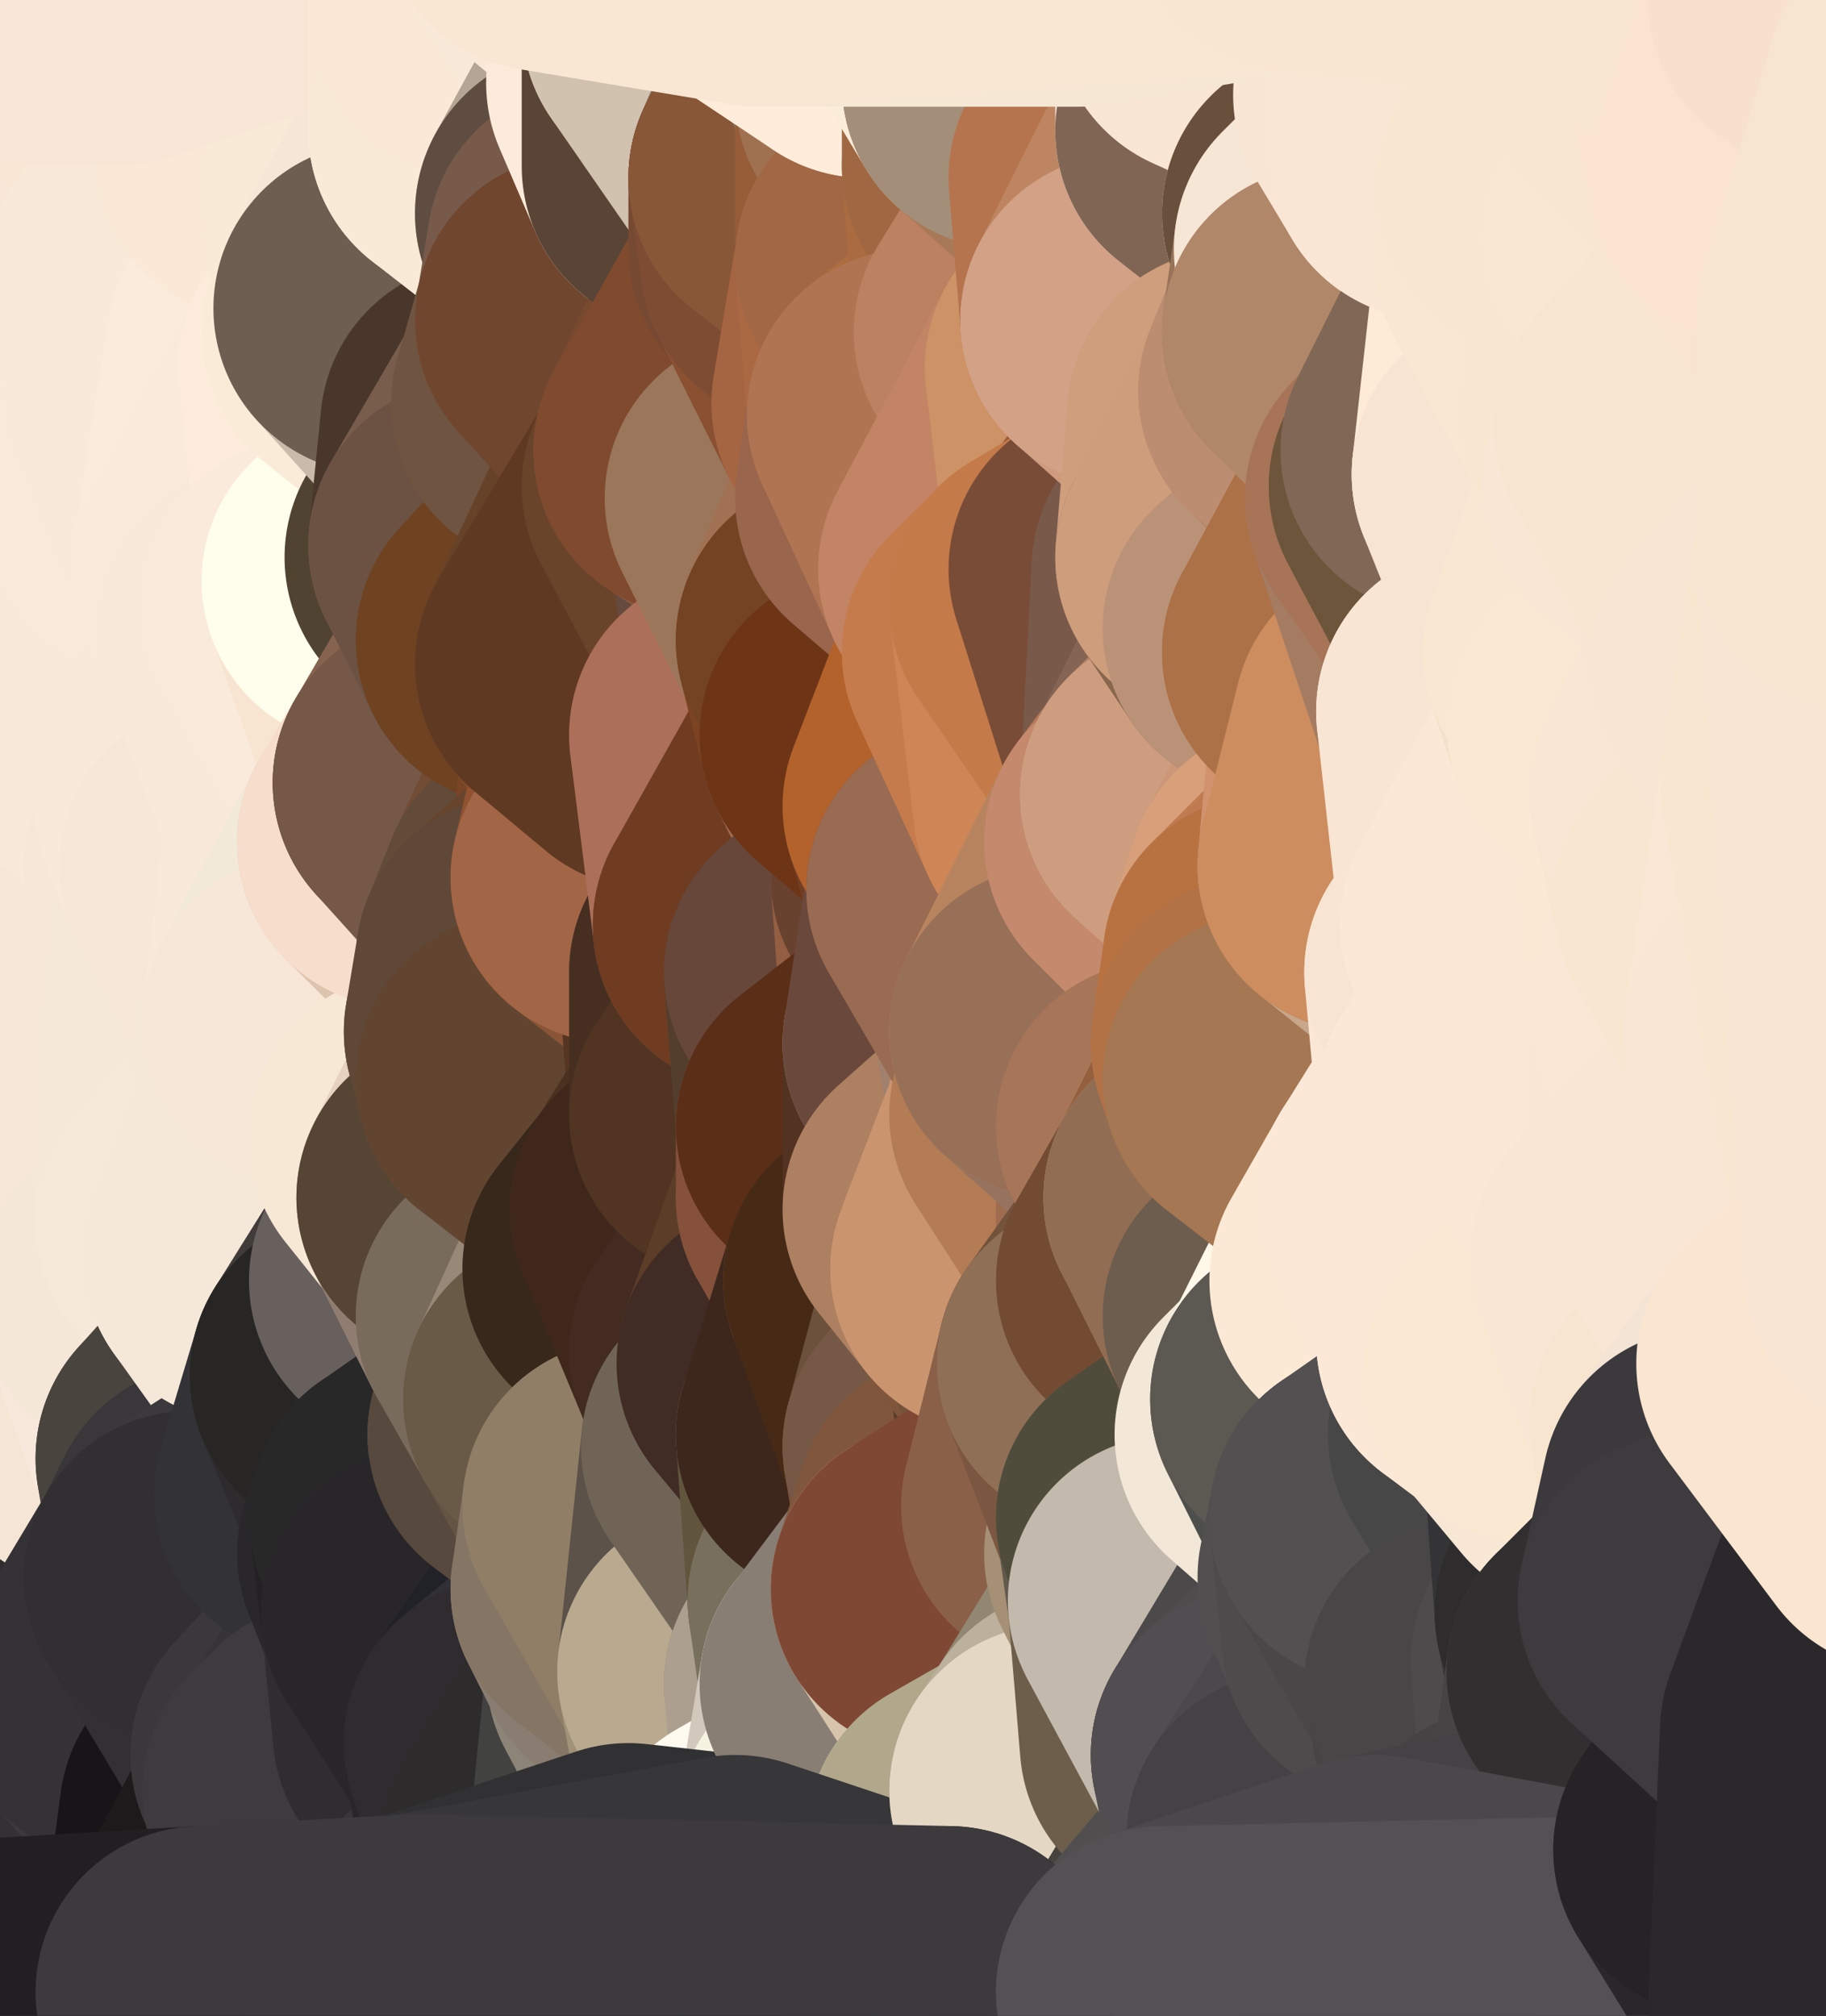 <?xml version="1.0" standalone="yes"?>
<svg width="154" height="170" xmlns="http://www.w3.org/2000/svg" version="1.1" ><polygon points="-9,60 -9,160 -5,103" fill="rgba(244, 228, 213, 1)" stroke="rgba(244, 228, 213, 1)" stroke-width="28" stroke-linejoin="round"/>
		<polygon points="-9,60 -6,40 -4,3" fill="rgba(247, 231, 215, 1)" stroke="rgba(247, 231, 215, 1)" stroke-width="28" stroke-linejoin="round"/>
		<polygon points="-9,60 -5,103 -1,80" fill="rgba(246, 230, 215, 1)" stroke="rgba(246, 230, 215, 1)" stroke-width="28" stroke-linejoin="round"/>
		<polygon points="-9,160 0,169 0,163" fill="rgba(67, 65, 68, 1)" stroke="rgba(67, 65, 68, 1)" stroke-width="28" stroke-linejoin="round"/>
		<polygon points="-5,103 -9,160 0,123" fill="rgba(47, 45, 46, 1)" stroke="rgba(47, 45, 46, 1)" stroke-width="28" stroke-linejoin="round"/>
		<polygon points="-9,160 -1,140 0,123" fill="rgba(56, 54, 55, 1)" stroke="rgba(56, 54, 55, 1)" stroke-width="28" stroke-linejoin="round"/>
		<polygon points="-1,80 -5,103 0,83" fill="rgba(246, 230, 215, 1)" stroke="rgba(246, 230, 215, 1)" stroke-width="28" stroke-linejoin="round"/>
		<polygon points="-5,103 0,123 3,113" fill="rgba(242, 228, 215, 1)" stroke="rgba(242, 228, 215, 1)" stroke-width="28" stroke-linejoin="round"/>
		<polygon points="-9,60 -1,80 0,63" fill="rgba(249, 233, 218, 1)" stroke="rgba(249, 233, 218, 1)" stroke-width="28" stroke-linejoin="round"/>
		<polygon points="-4,3 4,20 4,13" fill="rgba(248, 231, 215, 1)" stroke="rgba(248, 231, 215, 1)" stroke-width="28" stroke-linejoin="round"/>
		<polygon points="-4,3 -6,40 4,20" fill="rgba(246, 230, 214, 1)" stroke="rgba(246, 230, 214, 1)" stroke-width="28" stroke-linejoin="round"/>
		<polygon points="4,20 -6,40 5,23" fill="rgba(247, 231, 215, 1)" stroke="rgba(247, 231, 215, 1)" stroke-width="28" stroke-linejoin="round"/>
		<polygon points="-6,40 -9,60 2,43" fill="rgba(246, 230, 214, 1)" stroke="rgba(246, 230, 214, 1)" stroke-width="28" stroke-linejoin="round"/>
		<polygon points="-9,60 0,63 8,53" fill="rgba(249, 233, 217, 1)" stroke="rgba(249, 233, 217, 1)" stroke-width="28" stroke-linejoin="round"/>
		<polygon points="2,43 -9,60 8,53" fill="rgba(247, 231, 215, 1)" stroke="rgba(247, 231, 215, 1)" stroke-width="28" stroke-linejoin="round"/>
		<polygon points="0,83 -5,103 8,93" fill="rgba(246, 230, 215, 1)" stroke="rgba(246, 230, 215, 1)" stroke-width="28" stroke-linejoin="round"/>
		<polygon points="-5,103 8,100 8,93" fill="rgba(245, 229, 214, 1)" stroke="rgba(245, 229, 214, 1)" stroke-width="28" stroke-linejoin="round"/>
		<polygon points="-1,140 -9,160 8,153" fill="rgba(59, 57, 60, 1)" stroke="rgba(59, 57, 60, 1)" stroke-width="28" stroke-linejoin="round"/>
		<polygon points="-9,160 0,163 8,153" fill="rgba(55, 53, 56, 1)" stroke="rgba(55, 53, 56, 1)" stroke-width="28" stroke-linejoin="round"/>
		<polygon points="3,113 0,123 8,120" fill="rgba(244, 228, 212, 1)" stroke="rgba(244, 228, 212, 1)" stroke-width="28" stroke-linejoin="round"/>
		<polygon points="-1,80 0,83 7,83" fill="rgba(246, 230, 215, 1)" stroke="rgba(246, 230, 215, 1)" stroke-width="28" stroke-linejoin="round"/>
		<polygon points="0,0 -4,3 4,13" fill="rgba(248, 231, 215, 1)" stroke="rgba(248, 231, 215, 1)" stroke-width="28" stroke-linejoin="round"/>
		<polygon points="0,123 -1,140 9,133" fill="rgba(47, 45, 46, 1)" stroke="rgba(47, 45, 46, 1)" stroke-width="28" stroke-linejoin="round"/>
		<polygon points="7,83 0,83 8,93" fill="rgba(246, 230, 215, 1)" stroke="rgba(246, 230, 215, 1)" stroke-width="28" stroke-linejoin="round"/>
		<polygon points="7,143 -1,140 8,153" fill="rgba(44, 42, 45, 1)" stroke="rgba(44, 42, 45, 1)" stroke-width="28" stroke-linejoin="round"/>
		<polygon points="-1,140 7,143 9,133" fill="rgba(55, 53, 54, 1)" stroke="rgba(55, 53, 54, 1)" stroke-width="28" stroke-linejoin="round"/>
		<polygon points="-5,103 3,113 8,100" fill="rgba(245, 229, 214, 1)" stroke="rgba(245, 229, 214, 1)" stroke-width="28" stroke-linejoin="round"/>
		<polygon points="-6,40 2,43 11,33" fill="rgba(247, 231, 215, 1)" stroke="rgba(247, 231, 215, 1)" stroke-width="28" stroke-linejoin="round"/>
		<polygon points="5,23 -6,40 11,33" fill="rgba(247, 231, 215, 1)" stroke="rgba(247, 231, 215, 1)" stroke-width="28" stroke-linejoin="round"/>
		<polygon points="8,53 0,63 10,63" fill="rgba(249, 233, 217, 1)" stroke="rgba(249, 233, 217, 1)" stroke-width="28" stroke-linejoin="round"/>
		<polygon points="8,100 3,113 12,109" fill="rgba(246, 230, 215, 1)" stroke="rgba(246, 230, 215, 1)" stroke-width="28" stroke-linejoin="round"/>
		<polygon points="0,0 4,13 10,0" fill="rgba(248, 231, 215, 1)" stroke="rgba(248, 231, 215, 1)" stroke-width="28" stroke-linejoin="round"/>
		<polygon points="8,120 0,123 9,133" fill="rgba(53, 52, 47, 1)" stroke="rgba(53, 52, 47, 1)" stroke-width="28" stroke-linejoin="round"/>
		<polygon points="10,0 4,13 13,9" fill="rgba(248, 231, 215, 1)" stroke="rgba(248, 231, 215, 1)" stroke-width="28" stroke-linejoin="round"/>
		<polygon points="7,143 8,153 10,143" fill="rgba(29, 27, 30, 1)" stroke="rgba(29, 27, 30, 1)" stroke-width="28" stroke-linejoin="round"/>
		<polygon points="9,133 7,143 10,143" fill="rgba(46, 44, 45, 1)" stroke="rgba(46, 44, 45, 1)" stroke-width="28" stroke-linejoin="round"/>
		<polygon points="5,23 11,33 13,23" fill="rgba(247, 231, 215, 1)" stroke="rgba(247, 231, 215, 1)" stroke-width="28" stroke-linejoin="round"/>
		<polygon points="4,20 5,23 13,23" fill="rgba(248, 232, 216, 1)" stroke="rgba(248, 232, 216, 1)" stroke-width="28" stroke-linejoin="round"/>
		<polygon points="2,43 8,53 13,43" fill="rgba(248, 232, 216, 1)" stroke="rgba(248, 232, 216, 1)" stroke-width="28" stroke-linejoin="round"/>
		<polygon points="11,33 2,43 13,43" fill="rgba(247, 231, 215, 1)" stroke="rgba(247, 231, 215, 1)" stroke-width="28" stroke-linejoin="round"/>
		<polygon points="3,113 8,120 12,109" fill="rgba(242, 228, 215, 1)" stroke="rgba(242, 228, 215, 1)" stroke-width="28" stroke-linejoin="round"/>
		<polygon points="0,63 -1,80 10,63" fill="rgba(249, 233, 218, 1)" stroke="rgba(249, 233, 218, 1)" stroke-width="28" stroke-linejoin="round"/>
		<polygon points="-1,80 7,83 16,73" fill="rgba(246, 230, 215, 1)" stroke="rgba(246, 230, 215, 1)" stroke-width="28" stroke-linejoin="round"/>
		<polygon points="10,63 -1,80 16,73" fill="rgba(249, 233, 218, 1)" stroke="rgba(249, 233, 218, 1)" stroke-width="28" stroke-linejoin="round"/>
		<polygon points="8,120 9,133 17,123" fill="rgba(46, 45, 40, 1)" stroke="rgba(46, 45, 40, 1)" stroke-width="28" stroke-linejoin="round"/>
		<polygon points="7,83 8,93 17,89" fill="rgba(247, 231, 216, 1)" stroke="rgba(247, 231, 216, 1)" stroke-width="28" stroke-linejoin="round"/>
		<polygon points="0,163 0,169 17,168" fill="rgba(59, 57, 60, 1)" stroke="rgba(59, 57, 60, 1)" stroke-width="28" stroke-linejoin="round"/>
		<polygon points="8,100 12,109 17,103" fill="rgba(246, 230, 215, 1)" stroke="rgba(246, 230, 215, 1)" stroke-width="28" stroke-linejoin="round"/>
		<polygon points="10,63 16,73 17,68" fill="rgba(249, 233, 218, 1)" stroke="rgba(249, 233, 218, 1)" stroke-width="28" stroke-linejoin="round"/>
		<polygon points="11,33 13,43 14,33" fill="rgba(248, 232, 216, 1)" stroke="rgba(248, 232, 216, 1)" stroke-width="28" stroke-linejoin="round"/>
		<polygon points="13,23 11,33 14,33" fill="rgba(249, 233, 217, 1)" stroke="rgba(249, 233, 217, 1)" stroke-width="28" stroke-linejoin="round"/>
		<polygon points="4,13 4,20 13,23" fill="rgba(248, 232, 216, 1)" stroke="rgba(248, 232, 216, 1)" stroke-width="28" stroke-linejoin="round"/>
		<polygon points="9,133 16,133 18,129" fill="rgba(32, 30, 31, 1)" stroke="rgba(32, 30, 31, 1)" stroke-width="28" stroke-linejoin="round"/>
		<polygon points="17,123 9,133 18,129" fill="rgba(38, 36, 37, 1)" stroke="rgba(38, 36, 37, 1)" stroke-width="28" stroke-linejoin="round"/>
		<polygon points="8,153 0,163 17,168" fill="rgba(62, 60, 63, 1)" stroke="rgba(62, 60, 63, 1)" stroke-width="28" stroke-linejoin="round"/>
		<polygon points="9,133 10,143 16,133" fill="rgba(46, 44, 45, 1)" stroke="rgba(46, 44, 45, 1)" stroke-width="28" stroke-linejoin="round"/>
		<polygon points="13,9 4,13 13,23" fill="rgba(248, 231, 215, 1)" stroke="rgba(248, 231, 215, 1)" stroke-width="28" stroke-linejoin="round"/>
		<polygon points="10,0 13,9 19,3" fill="rgba(248, 231, 215, 1)" stroke="rgba(248, 231, 215, 1)" stroke-width="28" stroke-linejoin="round"/>
		<polygon points="13,43 8,53 20,48" fill="rgba(249, 233, 217, 1)" stroke="rgba(249, 233, 217, 1)" stroke-width="28" stroke-linejoin="round"/>
		<polygon points="17,68 16,73 19,73" fill="rgba(249, 233, 218, 1)" stroke="rgba(249, 233, 218, 1)" stroke-width="28" stroke-linejoin="round"/>
		<polygon points="10,143 8,153 19,153" fill="rgba(22, 20, 23, 1)" stroke="rgba(22, 20, 23, 1)" stroke-width="28" stroke-linejoin="round"/>
		<polygon points="17,103 12,109 21,106" fill="rgba(244, 231, 215, 1)" stroke="rgba(244, 231, 215, 1)" stroke-width="28" stroke-linejoin="round"/>
		<polygon points="12,109 8,120 17,123" fill="rgba(245, 229, 213, 1)" stroke="rgba(245, 229, 213, 1)" stroke-width="28" stroke-linejoin="round"/>
		<polygon points="8,93 8,100 17,103" fill="rgba(246, 230, 215, 1)" stroke="rgba(246, 230, 215, 1)" stroke-width="28" stroke-linejoin="round"/>
		<polygon points="8,53 10,63 22,53" fill="rgba(249, 233, 217, 1)" stroke="rgba(249, 233, 217, 1)" stroke-width="28" stroke-linejoin="round"/>
		<polygon points="20,48 8,53 22,53" fill="rgba(249, 233, 218, 1)" stroke="rgba(249, 233, 218, 1)" stroke-width="28" stroke-linejoin="round"/>
		<polygon points="19,3 13,9 22,6" fill="rgba(248, 231, 213, 1)" stroke="rgba(248, 231, 213, 1)" stroke-width="28" stroke-linejoin="round"/>
		<polygon points="13,9 13,23 22,13" fill="rgba(248, 231, 215, 1)" stroke="rgba(248, 231, 215, 1)" stroke-width="28" stroke-linejoin="round"/>
		<polygon points="8,153 17,168 19,153" fill="rgba(51, 49, 52, 1)" stroke="rgba(51, 49, 52, 1)" stroke-width="28" stroke-linejoin="round"/>
		<polygon points="8,93 17,103 17,89" fill="rgba(247, 231, 216, 1)" stroke="rgba(247, 231, 216, 1)" stroke-width="28" stroke-linejoin="round"/>
		<polygon points="13,23 14,33 23,29" fill="rgba(249, 233, 217, 1)" stroke="rgba(249, 233, 217, 1)" stroke-width="28" stroke-linejoin="round"/>
		<polygon points="13,9 22,13 22,6" fill="rgba(248, 231, 213, 1)" stroke="rgba(248, 231, 213, 1)" stroke-width="28" stroke-linejoin="round"/>
		<polygon points="16,73 7,83 17,89" fill="rgba(247, 231, 216, 1)" stroke="rgba(247, 231, 216, 1)" stroke-width="28" stroke-linejoin="round"/>
		<polygon points="10,143 19,153 25,148" fill="rgba(60, 58, 61, 1)" stroke="rgba(60, 58, 61, 1)" stroke-width="28" stroke-linejoin="round"/>
		<polygon points="10,63 17,68 22,53" fill="rgba(249, 233, 218, 1)" stroke="rgba(249, 233, 218, 1)" stroke-width="28" stroke-linejoin="round"/>
		<polygon points="16,73 17,89 19,73" fill="rgba(247, 231, 216, 1)" stroke="rgba(247, 231, 216, 1)" stroke-width="28" stroke-linejoin="round"/>
		<polygon points="20,48 22,53 26,51" fill="rgba(251, 235, 220, 1)" stroke="rgba(251, 235, 220, 1)" stroke-width="28" stroke-linejoin="round"/>
		<polygon points="17,89 25,88 26,86" fill="rgba(245, 232, 216, 1)" stroke="rgba(245, 232, 216, 1)" stroke-width="28" stroke-linejoin="round"/>
		<polygon points="12,109 17,123 26,113" fill="rgba(248, 232, 219, 1)" stroke="rgba(248, 232, 219, 1)" stroke-width="28" stroke-linejoin="round"/>
		<polygon points="21,106 12,109 26,113" fill="rgba(244, 231, 215, 1)" stroke="rgba(244, 231, 215, 1)" stroke-width="28" stroke-linejoin="round"/>
		<polygon points="25,148 19,153 26,151" fill="rgba(68, 66, 69, 1)" stroke="rgba(68, 66, 69, 1)" stroke-width="28" stroke-linejoin="round"/>
		<polygon points="17,89 17,103 26,93" fill="rgba(245, 232, 216, 1)" stroke="rgba(245, 232, 216, 1)" stroke-width="28" stroke-linejoin="round"/>
		<polygon points="25,88 17,89 26,93" fill="rgba(245, 232, 216, 1)" stroke="rgba(245, 232, 216, 1)" stroke-width="28" stroke-linejoin="round"/>
		<polygon points="17,123 18,129 27,126" fill="rgba(62, 57, 63, 1)" stroke="rgba(62, 57, 63, 1)" stroke-width="28" stroke-linejoin="round"/>
		<polygon points="19,73 17,89 26,86" fill="rgba(245, 232, 216, 1)" stroke="rgba(245, 232, 216, 1)" stroke-width="28" stroke-linejoin="round"/>
		<polygon points="16,133 10,143 25,148" fill="rgba(52, 50, 53, 1)" stroke="rgba(52, 50, 53, 1)" stroke-width="28" stroke-linejoin="round"/>
		<polygon points="17,68 19,73 28,69" fill="rgba(249, 233, 218, 1)" stroke="rgba(249, 233, 218, 1)" stroke-width="28" stroke-linejoin="round"/>
		<polygon points="10,0 19,3 28,-6" fill="rgba(248, 231, 213, 1)" stroke="rgba(248, 231, 213, 1)" stroke-width="28" stroke-linejoin="round"/>
		<polygon points="25,148 26,151 28,149" fill="rgba(55, 53, 56, 1)" stroke="rgba(55, 53, 56, 1)" stroke-width="28" stroke-linejoin="round"/>
		<polygon points="17,103 21,106 26,93" fill="rgba(246, 233, 217, 1)" stroke="rgba(246, 233, 217, 1)" stroke-width="28" stroke-linejoin="round"/>
		<polygon points="22,13 13,23 23,29" fill="rgba(249, 233, 217, 1)" stroke="rgba(249, 233, 217, 1)" stroke-width="28" stroke-linejoin="round"/>
		<polygon points="26,113 17,123 27,126" fill="rgba(73, 68, 62, 1)" stroke="rgba(73, 68, 62, 1)" stroke-width="28" stroke-linejoin="round"/>
		<polygon points="14,33 13,43 20,48" fill="rgba(250, 234, 218, 1)" stroke="rgba(250, 234, 218, 1)" stroke-width="28" stroke-linejoin="round"/>
		<polygon points="23,29 29,31 31,28" fill="rgba(250, 234, 218, 1)" stroke="rgba(250, 234, 218, 1)" stroke-width="28" stroke-linejoin="round"/>
		<polygon points="26,113 27,126 30,116" fill="rgba(60, 55, 52, 1)" stroke="rgba(60, 55, 52, 1)" stroke-width="28" stroke-linejoin="round"/>
		<polygon points="22,53 17,68 28,69" fill="rgba(249, 233, 218, 1)" stroke="rgba(249, 233, 218, 1)" stroke-width="28" stroke-linejoin="round"/>
		<polygon points="19,3 22,6 28,-6" fill="rgba(248, 231, 213, 1)" stroke="rgba(248, 231, 213, 1)" stroke-width="28" stroke-linejoin="round"/>
		<polygon points="14,33 20,48 23,29" fill="rgba(249, 233, 218, 1)" stroke="rgba(249, 233, 218, 1)" stroke-width="28" stroke-linejoin="round"/>
		<polygon points="31,16 23,29 32,26" fill="rgba(250, 234, 218, 1)" stroke="rgba(250, 234, 218, 1)" stroke-width="28" stroke-linejoin="round"/>
		<polygon points="23,29 31,28 32,26" fill="rgba(250, 234, 218, 1)" stroke="rgba(250, 234, 218, 1)" stroke-width="28" stroke-linejoin="round"/>
		<polygon points="20,48 26,51 31,49" fill="rgba(250, 234, 219, 1)" stroke="rgba(250, 234, 219, 1)" stroke-width="28" stroke-linejoin="round"/>
		<polygon points="22,13 23,29 31,16" fill="rgba(249, 233, 217, 1)" stroke="rgba(249, 233, 217, 1)" stroke-width="28" stroke-linejoin="round"/>
		<polygon points="23,29 20,48 29,31" fill="rgba(251, 235, 220, 1)" stroke="rgba(251, 235, 220, 1)" stroke-width="28" stroke-linejoin="round"/>
		<polygon points="19,73 26,86 28,69" fill="rgba(247, 231, 216, 1)" stroke="rgba(247, 231, 216, 1)" stroke-width="28" stroke-linejoin="round"/>
		<polygon points="18,129 16,133 27,126" fill="rgba(57, 55, 58, 1)" stroke="rgba(57, 55, 58, 1)" stroke-width="28" stroke-linejoin="round"/>
		<polygon points="27,126 34,131 35,128" fill="rgba(52, 50, 53, 1)" stroke="rgba(52, 50, 53, 1)" stroke-width="28" stroke-linejoin="round"/>
		<polygon points="26,113 30,116 35,108" fill="rgba(245, 234, 216, 1)" stroke="rgba(245, 234, 216, 1)" stroke-width="28" stroke-linejoin="round"/>
		<polygon points="21,106 26,113 35,108" fill="rgba(245, 232, 216, 1)" stroke="rgba(245, 232, 216, 1)" stroke-width="28" stroke-linejoin="round"/>
		<polygon points="28,69 34,71 35,67" fill="rgba(249, 235, 224, 1)" stroke="rgba(249, 235, 224, 1)" stroke-width="28" stroke-linejoin="round"/>
		<polygon points="27,126 16,133 34,131" fill="rgba(59, 57, 60, 1)" stroke="rgba(59, 57, 60, 1)" stroke-width="28" stroke-linejoin="round"/>
		<polygon points="22,6 22,13 31,16" fill="rgba(250, 233, 215, 1)" stroke="rgba(250, 233, 215, 1)" stroke-width="28" stroke-linejoin="round"/>
		<polygon points="19,153 17,168 26,151" fill="rgba(23, 21, 24, 1)" stroke="rgba(23, 21, 24, 1)" stroke-width="28" stroke-linejoin="round"/>
		<polygon points="16,133 25,148 36,136" fill="rgba(50, 48, 51, 1)" stroke="rgba(50, 48, 51, 1)" stroke-width="28" stroke-linejoin="round"/>
		<polygon points="34,131 16,133 36,136" fill="rgba(49, 47, 50, 1)" stroke="rgba(49, 47, 50, 1)" stroke-width="28" stroke-linejoin="round"/>
		<polygon points="26,151 17,168 35,167" fill="rgba(28, 26, 27, 1)" stroke="rgba(28, 26, 27, 1)" stroke-width="28" stroke-linejoin="round"/>
		<polygon points="26,93 21,106 35,96" fill="rgba(245, 232, 216, 1)" stroke="rgba(245, 232, 216, 1)" stroke-width="28" stroke-linejoin="round"/>
		<polygon points="29,31 20,48 31,49" fill="rgba(250, 234, 219, 1)" stroke="rgba(250, 234, 219, 1)" stroke-width="28" stroke-linejoin="round"/>
		<polygon points="25,88 26,93 26,86" fill="rgba(245, 232, 216, 1)" stroke="rgba(245, 232, 216, 1)" stroke-width="28" stroke-linejoin="round"/>
		<polygon points="22,6 31,16 37,8" fill="rgba(250, 233, 215, 1)" stroke="rgba(250, 233, 215, 1)" stroke-width="28" stroke-linejoin="round"/>
		<polygon points="25,148 28,149 36,136" fill="rgba(58, 56, 59, 1)" stroke="rgba(58, 56, 59, 1)" stroke-width="28" stroke-linejoin="round"/>
		<polygon points="21,106 35,108 35,96" fill="rgba(245, 232, 216, 1)" stroke="rgba(245, 232, 216, 1)" stroke-width="28" stroke-linejoin="round"/>
		<polygon points="28,69 26,86 34,71" fill="rgba(249, 233, 218, 1)" stroke="rgba(249, 233, 218, 1)" stroke-width="28" stroke-linejoin="round"/>
		<polygon points="26,51 22,53 28,69" fill="rgba(249, 233, 218, 1)" stroke="rgba(249, 233, 218, 1)" stroke-width="28" stroke-linejoin="round"/>
		<polygon points="36,136 28,149 37,146" fill="rgba(54, 52, 55, 1)" stroke="rgba(54, 52, 55, 1)" stroke-width="28" stroke-linejoin="round"/>
		<polygon points="28,-6 22,6 37,8" fill="rgba(250, 233, 215, 1)" stroke="rgba(250, 233, 215, 1)" stroke-width="28" stroke-linejoin="round"/>
		<polygon points="30,116 27,126 35,128" fill="rgba(51, 50, 55, 1)" stroke="rgba(51, 50, 55, 1)" stroke-width="28" stroke-linejoin="round"/>
		<polygon points="26,51 28,69 35,67" fill="rgba(249, 233, 218, 1)" stroke="rgba(249, 233, 218, 1)" stroke-width="28" stroke-linejoin="round"/>
		<polygon points="35,96 35,108 39,101" fill="rgba(244, 233, 215, 1)" stroke="rgba(244, 233, 215, 1)" stroke-width="28" stroke-linejoin="round"/>
		<polygon points="26,86 26,93 35,96" fill="rgba(245, 232, 216, 1)" stroke="rgba(245, 232, 216, 1)" stroke-width="28" stroke-linejoin="round"/>
		<polygon points="28,-6 37,8 40,1" fill="rgba(250, 233, 215, 1)" stroke="rgba(250, 233, 215, 1)" stroke-width="28" stroke-linejoin="round"/>
		<polygon points="37,8 31,16 40,11" fill="rgba(250, 233, 215, 1)" stroke="rgba(250, 233, 215, 1)" stroke-width="28" stroke-linejoin="round"/>
		<polygon points="31,28 29,31 41,36" fill="rgba(251, 236, 217, 1)" stroke="rgba(251, 236, 217, 1)" stroke-width="28" stroke-linejoin="round"/>
		<polygon points="29,31 38,47 41,36" fill="rgba(248, 232, 216, 1)" stroke="rgba(248, 232, 216, 1)" stroke-width="28" stroke-linejoin="round"/>
		<polygon points="38,47 40,46 41,36" fill="rgba(92, 80, 68, 1)" stroke="rgba(92, 80, 68, 1)" stroke-width="28" stroke-linejoin="round"/>
		<polygon points="29,31 31,49 38,47" fill="rgba(253, 236, 220, 1)" stroke="rgba(253, 236, 220, 1)" stroke-width="28" stroke-linejoin="round"/>
		<polygon points="35,67 34,71 37,66" fill="rgba(244, 227, 211, 1)" stroke="rgba(244, 227, 211, 1)" stroke-width="28" stroke-linejoin="round"/>
		<polygon points="31,49 35,67 37,66" fill="rgba(243, 228, 205, 1)" stroke="rgba(243, 228, 205, 1)" stroke-width="28" stroke-linejoin="round"/>
		<polygon points="31,49 26,51 35,67" fill="rgba(250, 234, 219, 1)" stroke="rgba(250, 234, 219, 1)" stroke-width="28" stroke-linejoin="round"/>
		<polygon points="26,86 35,96 43,87" fill="rgba(245, 232, 216, 1)" stroke="rgba(245, 232, 216, 1)" stroke-width="28" stroke-linejoin="round"/>
		<polygon points="34,71 26,86 44,81" fill="rgba(242, 233, 216, 1)" stroke="rgba(242, 233, 216, 1)" stroke-width="28" stroke-linejoin="round"/>
		<polygon points="26,86 43,87 44,81" fill="rgba(247, 231, 216, 1)" stroke="rgba(247, 231, 216, 1)" stroke-width="28" stroke-linejoin="round"/>
		<polygon points="43,87 35,96 44,91" fill="rgba(248, 231, 213, 1)" stroke="rgba(248, 231, 213, 1)" stroke-width="28" stroke-linejoin="round"/>
		<polygon points="43,147 37,146 44,154" fill="rgba(47, 45, 48, 1)" stroke="rgba(47, 45, 48, 1)" stroke-width="28" stroke-linejoin="round"/>
		<polygon points="28,149 35,167 44,154" fill="rgba(62, 60, 63, 1)" stroke="rgba(62, 60, 63, 1)" stroke-width="28" stroke-linejoin="round"/>
		<polygon points="37,146 28,149 44,154" fill="rgba(52, 50, 53, 1)" stroke="rgba(52, 50, 53, 1)" stroke-width="28" stroke-linejoin="round"/>
		<polygon points="31,49 37,66 44,54" fill="rgba(247, 229, 209, 1)" stroke="rgba(247, 229, 209, 1)" stroke-width="28" stroke-linejoin="round"/>
		<polygon points="38,47 31,49 44,54" fill="rgba(255, 254, 236, 1)" stroke="rgba(255, 254, 236, 1)" stroke-width="28" stroke-linejoin="round"/>
		<polygon points="32,26 31,28 41,36" fill="rgba(250, 235, 216, 1)" stroke="rgba(250, 235, 216, 1)" stroke-width="28" stroke-linejoin="round"/>
		<polygon points="28,149 26,151 35,167" fill="rgba(61, 59, 62, 1)" stroke="rgba(61, 59, 62, 1)" stroke-width="28" stroke-linejoin="round"/>
		<polygon points="30,116 35,128 45,121" fill="rgba(45, 43, 46, 1)" stroke="rgba(45, 43, 46, 1)" stroke-width="28" stroke-linejoin="round"/>
		<polygon points="35,108 30,116 44,111" fill="rgba(65, 60, 57, 1)" stroke="rgba(65, 60, 57, 1)" stroke-width="28" stroke-linejoin="round"/>
		<polygon points="40,46 38,47 44,54" fill="rgba(80, 67, 50, 1)" stroke="rgba(80, 67, 50, 1)" stroke-width="28" stroke-linejoin="round"/>
		<polygon points="34,71 44,81 46,76" fill="rgba(221, 196, 174, 1)" stroke="rgba(221, 196, 174, 1)" stroke-width="28" stroke-linejoin="round"/>
		<polygon points="28,-6 40,1 46,-8" fill="rgba(250, 233, 215, 1)" stroke="rgba(250, 233, 215, 1)" stroke-width="28" stroke-linejoin="round"/>
		<polygon points="44,111 30,116 45,121" fill="rgba(39, 38, 36, 1)" stroke="rgba(39, 38, 36, 1)" stroke-width="28" stroke-linejoin="round"/>
		<polygon points="39,101 35,108 44,111" fill="rgba(104, 96, 93, 1)" stroke="rgba(104, 96, 93, 1)" stroke-width="28" stroke-linejoin="round"/>
		<polygon points="35,96 39,101 44,91" fill="rgba(247, 232, 213, 1)" stroke="rgba(247, 232, 213, 1)" stroke-width="28" stroke-linejoin="round"/>
		<polygon points="35,128 34,131 36,136" fill="rgba(41, 39, 42, 1)" stroke="rgba(41, 39, 42, 1)" stroke-width="28" stroke-linejoin="round"/>
		<polygon points="37,66 34,71 46,76" fill="rgba(247, 221, 204, 1)" stroke="rgba(247, 221, 204, 1)" stroke-width="28" stroke-linejoin="round"/>
		<polygon points="44,154 35,167 46,156" fill="rgba(59, 57, 60, 1)" stroke="rgba(59, 57, 60, 1)" stroke-width="28" stroke-linejoin="round"/>
		<polygon points="36,136 37,146 43,147" fill="rgba(47, 45, 48, 1)" stroke="rgba(47, 45, 48, 1)" stroke-width="28" stroke-linejoin="round"/>
		<polygon points="37,8 40,11 40,1" fill="rgba(250, 233, 215, 1)" stroke="rgba(250, 233, 215, 1)" stroke-width="28" stroke-linejoin="round"/>
		<polygon points="44,111 45,121 48,118" fill="rgba(163, 147, 132, 1)" stroke="rgba(163, 147, 132, 1)" stroke-width="28" stroke-linejoin="round"/>
		<polygon points="31,16 32,26 40,11" fill="rgba(249, 234, 215, 1)" stroke="rgba(249, 234, 215, 1)" stroke-width="28" stroke-linejoin="round"/>
		<polygon points="32,26 41,36 49,27" fill="rgba(202, 186, 171, 1)" stroke="rgba(202, 186, 171, 1)" stroke-width="28" stroke-linejoin="round"/>
		<polygon points="41,36 47,34 49,27" fill="rgba(95, 73, 60, 1)" stroke="rgba(95, 73, 60, 1)" stroke-width="28" stroke-linejoin="round"/>
		<polygon points="40,11 32,26 49,18" fill="rgba(246, 230, 215, 1)" stroke="rgba(246, 230, 215, 1)" stroke-width="28" stroke-linejoin="round"/>
		<polygon points="49,18 32,26 50,21" fill="rgba(253, 237, 224, 1)" stroke="rgba(253, 237, 224, 1)" stroke-width="28" stroke-linejoin="round"/>
		<polygon points="32,26 49,27 50,21" fill="rgba(110, 94, 81, 1)" stroke="rgba(110, 94, 81, 1)" stroke-width="28" stroke-linejoin="round"/>
		<polygon points="44,54 37,66 49,56" fill="rgba(134, 99, 79, 1)" stroke="rgba(134, 99, 79, 1)" stroke-width="28" stroke-linejoin="round"/>
		<polygon points="0,0 10,0 28,-6" fill="rgba(248, 231, 215, 1)" stroke="rgba(248, 231, 215, 1)" stroke-width="28" stroke-linejoin="round"/>
		<polygon points="35,128 36,136 52,134" fill="rgba(35, 33, 36, 1)" stroke="rgba(35, 33, 36, 1)" stroke-width="28" stroke-linejoin="round"/>
		<polygon points="45,121 35,128 52,134" fill="rgba(40, 40, 40, 1)" stroke="rgba(40, 40, 40, 1)" stroke-width="28" stroke-linejoin="round"/>
		<polygon points="49,56 37,66 53,61" fill="rgba(114, 82, 59, 1)" stroke="rgba(114, 82, 59, 1)" stroke-width="28" stroke-linejoin="round"/>
		<polygon points="45,121 52,134 53,127" fill="rgba(119, 108, 88, 1)" stroke="rgba(119, 108, 88, 1)" stroke-width="28" stroke-linejoin="round"/>
		<polygon points="44,91 39,101 53,98" fill="rgba(231, 210, 193, 1)" stroke="rgba(231, 210, 193, 1)" stroke-width="28" stroke-linejoin="round"/>
		<polygon points="39,101 44,111 53,107" fill="rgba(143, 125, 113, 1)" stroke="rgba(143, 125, 113, 1)" stroke-width="28" stroke-linejoin="round"/>
		<polygon points="36,136 43,147 52,134" fill="rgba(40, 38, 41, 1)" stroke="rgba(40, 38, 41, 1)" stroke-width="28" stroke-linejoin="round"/>
		<polygon points="41,36 40,46 47,34" fill="rgba(73, 55, 43, 1)" stroke="rgba(73, 55, 43, 1)" stroke-width="28" stroke-linejoin="round"/>
		<polygon points="52,134 43,147 54,138" fill="rgba(33, 34, 39, 1)" stroke="rgba(33, 34, 39, 1)" stroke-width="28" stroke-linejoin="round"/>
		<polygon points="46,156 35,167 53,161" fill="rgba(56, 54, 57, 1)" stroke="rgba(56, 54, 57, 1)" stroke-width="28" stroke-linejoin="round"/>
		<polygon points="39,101 53,107 53,98" fill="rgba(86, 69, 53, 1)" stroke="rgba(86, 69, 53, 1)" stroke-width="28" stroke-linejoin="round"/>
		<polygon points="40,1 40,11 55,7" fill="rgba(250, 233, 215, 1)" stroke="rgba(250, 233, 215, 1)" stroke-width="28" stroke-linejoin="round"/>
		<polygon points="40,11 49,18 55,7" fill="rgba(249, 234, 215, 1)" stroke="rgba(249, 234, 215, 1)" stroke-width="28" stroke-linejoin="round"/>
		<polygon points="54,138 43,147 55,141" fill="rgba(49, 48, 54, 1)" stroke="rgba(49, 48, 54, 1)" stroke-width="28" stroke-linejoin="round"/>
		<polygon points="37,66 46,76 53,61" fill="rgba(117, 88, 72, 1)" stroke="rgba(117, 88, 72, 1)" stroke-width="28" stroke-linejoin="round"/>
		<polygon points="46,76 52,74 53,61" fill="rgba(114, 76, 53, 1)" stroke="rgba(114, 76, 53, 1)" stroke-width="28" stroke-linejoin="round"/>
		<polygon points="48,118 45,121 53,127" fill="rgba(87, 73, 62, 1)" stroke="rgba(87, 73, 62, 1)" stroke-width="28" stroke-linejoin="round"/>
		<polygon points="47,34 40,46 56,41" fill="rgba(120, 93, 76, 1)" stroke="rgba(120, 93, 76, 1)" stroke-width="28" stroke-linejoin="round"/>
		<polygon points="44,111 48,118 53,107" fill="rgba(120, 107, 91, 1)" stroke="rgba(120, 107, 91, 1)" stroke-width="28" stroke-linejoin="round"/>
		<polygon points="53,98 53,107 57,102" fill="rgba(60, 42, 28, 1)" stroke="rgba(60, 42, 28, 1)" stroke-width="28" stroke-linejoin="round"/>
		<polygon points="40,46 44,54 56,41" fill="rgba(108, 82, 67, 1)" stroke="rgba(108, 82, 67, 1)" stroke-width="28" stroke-linejoin="round"/>
		<polygon points="46,-8 40,1 55,7" fill="rgba(250, 233, 215, 1)" stroke="rgba(250, 233, 215, 1)" stroke-width="28" stroke-linejoin="round"/>
		<polygon points="46,76 44,81 52,74" fill="rgba(98, 75, 57, 1)" stroke="rgba(98, 75, 57, 1)" stroke-width="28" stroke-linejoin="round"/>
		<polygon points="46,-8 55,7 58,2" fill="rgba(249, 233, 217, 1)" stroke="rgba(249, 233, 217, 1)" stroke-width="28" stroke-linejoin="round"/>
		<polygon points="55,7 49,18 58,14" fill="rgba(181, 165, 149, 1)" stroke="rgba(181, 165, 149, 1)" stroke-width="28" stroke-linejoin="round"/>
		<polygon points="44,54 49,56 56,41" fill="rgba(111, 66, 33, 1)" stroke="rgba(111, 66, 33, 1)" stroke-width="28" stroke-linejoin="round"/>
		<polygon points="43,147 44,154 46,156" fill="rgba(40, 38, 41, 1)" stroke="rgba(40, 38, 41, 1)" stroke-width="28" stroke-linejoin="round"/>
		<polygon points="56,41 58,41 59,38" fill="rgba(99, 62, 35, 1)" stroke="rgba(99, 62, 35, 1)" stroke-width="28" stroke-linejoin="round"/>
		<polygon points="47,34 56,41 59,38" fill="rgba(112, 82, 58, 1)" stroke="rgba(112, 82, 58, 1)" stroke-width="28" stroke-linejoin="round"/>
		<polygon points="49,18 50,21 58,14" fill="rgba(95, 77, 65, 1)" stroke="rgba(95, 77, 65, 1)" stroke-width="28" stroke-linejoin="round"/>
		<polygon points="43,147 46,156 55,141" fill="rgba(48, 43, 47, 1)" stroke="rgba(48, 43, 47, 1)" stroke-width="28" stroke-linejoin="round"/>
		<polygon points="53,61 52,74 55,61" fill="rgba(122, 69, 38, 1)" stroke="rgba(122, 69, 38, 1)" stroke-width="28" stroke-linejoin="round"/>
		<polygon points="49,56 53,61 55,61" fill="rgba(128, 77, 48, 1)" stroke="rgba(128, 77, 48, 1)" stroke-width="28" stroke-linejoin="round"/>
		<polygon points="52,74 44,81 61,81" fill="rgba(103, 69, 44, 1)" stroke="rgba(103, 69, 44, 1)" stroke-width="28" stroke-linejoin="round"/>
		<polygon points="49,27 47,34 59,38" fill="rgba(111, 84, 65, 1)" stroke="rgba(111, 84, 65, 1)" stroke-width="28" stroke-linejoin="round"/>
		<polygon points="53,107 48,118 62,114" fill="rgba(152, 136, 120, 1)" stroke="rgba(152, 136, 120, 1)" stroke-width="28" stroke-linejoin="round"/>
		<polygon points="43,87 44,91 61,81" fill="rgba(92, 69, 51, 1)" stroke="rgba(92, 69, 51, 1)" stroke-width="28" stroke-linejoin="round"/>
		<polygon points="44,81 43,87 61,81" fill="rgba(95, 72, 56, 1)" stroke="rgba(95, 72, 56, 1)" stroke-width="28" stroke-linejoin="round"/>
		<polygon points="54,138 55,141 61,141" fill="rgba(145, 131, 120, 1)" stroke="rgba(145, 131, 120, 1)" stroke-width="28" stroke-linejoin="round"/>
		<polygon points="48,118 53,127 63,122" fill="rgba(100, 84, 68, 1)" stroke="rgba(100, 84, 68, 1)" stroke-width="28" stroke-linejoin="round"/>
		<polygon points="62,114 48,118 63,122" fill="rgba(105, 90, 71, 1)" stroke="rgba(105, 90, 71, 1)" stroke-width="28" stroke-linejoin="round"/>
		<polygon points="53,98 57,102 62,94" fill="rgba(79, 58, 41, 1)" stroke="rgba(79, 58, 41, 1)" stroke-width="28" stroke-linejoin="round"/>
		<polygon points="61,81 53,98 62,94" fill="rgba(98, 65, 48, 1)" stroke="rgba(98, 65, 48, 1)" stroke-width="28" stroke-linejoin="round"/>
		<polygon points="44,91 53,98 61,81" fill="rgba(97, 69, 48, 1)" stroke="rgba(97, 69, 48, 1)" stroke-width="28" stroke-linejoin="round"/>
		<polygon points="52,74 61,81 64,78" fill="rgba(138, 85, 54, 1)" stroke="rgba(138, 85, 54, 1)" stroke-width="28" stroke-linejoin="round"/>
		<polygon points="53,161 62,162 64,158" fill="rgba(60, 60, 62, 1)" stroke="rgba(60, 60, 62, 1)" stroke-width="28" stroke-linejoin="round"/>
		<polygon points="46,-8 58,2 64,-5" fill="rgba(250, 233, 217, 1)" stroke="rgba(250, 233, 217, 1)" stroke-width="28" stroke-linejoin="round"/>
		<polygon points="62,82 61,81 62,94" fill="rgba(86, 53, 36, 1)" stroke="rgba(86, 53, 36, 1)" stroke-width="28" stroke-linejoin="round"/>
		<polygon points="46,156 53,161 55,141" fill="rgba(45, 43, 44, 1)" stroke="rgba(45, 43, 44, 1)" stroke-width="28" stroke-linejoin="round"/>
		<polygon points="59,38 58,41 65,42" fill="rgba(100, 59, 31, 1)" stroke="rgba(100, 59, 31, 1)" stroke-width="28" stroke-linejoin="round"/>
		<polygon points="61,81 62,82 64,78" fill="rgba(98, 62, 46, 1)" stroke="rgba(98, 62, 46, 1)" stroke-width="28" stroke-linejoin="round"/>
		<polygon points="57,102 53,107 62,114" fill="rgba(56, 40, 27, 1)" stroke="rgba(56, 40, 27, 1)" stroke-width="28" stroke-linejoin="round"/>
		<polygon points="55,61 52,74 62,62" fill="rgba(145, 82, 49, 1)" stroke="rgba(145, 82, 49, 1)" stroke-width="28" stroke-linejoin="round"/>
		<polygon points="55,141 53,161 64,158" fill="rgba(66, 66, 64, 1)" stroke="rgba(66, 66, 64, 1)" stroke-width="28" stroke-linejoin="round"/>
		<polygon points="56,41 49,56 58,41" fill="rgba(102, 66, 40, 1)" stroke="rgba(102, 66, 40, 1)" stroke-width="28" stroke-linejoin="round"/>
		<polygon points="58,14 67,21 67,15" fill="rgba(124, 91, 72, 1)" stroke="rgba(124, 91, 72, 1)" stroke-width="28" stroke-linejoin="round"/>
		<polygon points="58,14 50,21 67,21" fill="rgba(131, 99, 84, 1)" stroke="rgba(131, 99, 84, 1)" stroke-width="28" stroke-linejoin="round"/>
		<polygon points="62,114 63,122 66,115" fill="rgba(135, 119, 103, 1)" stroke="rgba(135, 119, 103, 1)" stroke-width="28" stroke-linejoin="round"/>
		<polygon points="61,141 55,141 64,158" fill="rgba(140, 132, 119, 1)" stroke="rgba(140, 132, 119, 1)" stroke-width="28" stroke-linejoin="round"/>
		<polygon points="58,41 55,61 67,58" fill="rgba(108, 70, 51, 1)" stroke="rgba(108, 70, 51, 1)" stroke-width="28" stroke-linejoin="round"/>
		<polygon points="55,61 62,62 67,58" fill="rgba(147, 91, 66, 1)" stroke="rgba(147, 91, 66, 1)" stroke-width="28" stroke-linejoin="round"/>
		<polygon points="50,21 49,27 67,21" fill="rgba(119, 90, 74, 1)" stroke="rgba(119, 90, 74, 1)" stroke-width="28" stroke-linejoin="round"/>
		<polygon points="49,27 59,38 67,21" fill="rgba(112, 70, 46, 1)" stroke="rgba(112, 70, 46, 1)" stroke-width="28" stroke-linejoin="round"/>
		<polygon points="62,62 52,74 64,78" fill="rgba(162, 101, 70, 1)" stroke="rgba(162, 101, 70, 1)" stroke-width="28" stroke-linejoin="round"/>
		<polygon points="52,134 54,138 61,141" fill="rgba(137, 125, 113, 1)" stroke="rgba(137, 125, 113, 1)" stroke-width="28" stroke-linejoin="round"/>
		<polygon points="55,7 58,14 58,2" fill="rgba(252, 235, 219, 1)" stroke="rgba(252, 235, 219, 1)" stroke-width="28" stroke-linejoin="round"/>
		<polygon points="49,56 55,61 58,41" fill="rgba(95, 57, 34, 1)" stroke="rgba(95, 57, 34, 1)" stroke-width="28" stroke-linejoin="round"/>
		<polygon points="64,78 62,82 70,82" fill="rgba(94, 60, 48, 1)" stroke="rgba(94, 60, 48, 1)" stroke-width="28" stroke-linejoin="round"/>
		<polygon points="67,21 59,38 68,22" fill="rgba(119, 73, 47, 1)" stroke="rgba(119, 73, 47, 1)" stroke-width="28" stroke-linejoin="round"/>
		<polygon points="65,42 58,41 67,58" fill="rgba(105, 68, 42, 1)" stroke="rgba(105, 68, 42, 1)" stroke-width="28" stroke-linejoin="round"/>
		<polygon points="53,127 52,134 61,141" fill="rgba(133, 117, 101, 1)" stroke="rgba(133, 117, 101, 1)" stroke-width="28" stroke-linejoin="round"/>
		<polygon points="65,42 67,58 71,54" fill="rgba(102, 74, 62, 1)" stroke="rgba(102, 74, 62, 1)" stroke-width="28" stroke-linejoin="round"/>
		<polygon points="62,94 57,102 71,101" fill="rgba(75, 49, 32, 1)" stroke="rgba(75, 49, 32, 1)" stroke-width="28" stroke-linejoin="round"/>
		<polygon points="71,95 62,94 71,101" fill="rgba(89, 55, 28, 1)" stroke="rgba(89, 55, 28, 1)" stroke-width="28" stroke-linejoin="round"/>
		<polygon points="66,115 63,122 71,121" fill="rgba(119, 103, 87, 1)" stroke="rgba(119, 103, 87, 1)" stroke-width="28" stroke-linejoin="round"/>
		<polygon points="58,2 58,14 67,15" fill="rgba(90, 68, 54, 1)" stroke="rgba(90, 68, 54, 1)" stroke-width="28" stroke-linejoin="round"/>
		<polygon points="53,127 61,141 63,122" fill="rgba(144, 126, 102, 1)" stroke="rgba(144, 126, 102, 1)" stroke-width="28" stroke-linejoin="round"/>
		<polygon points="63,122 61,141 72,135" fill="rgba(92, 82, 73, 1)" stroke="rgba(92, 82, 73, 1)" stroke-width="28" stroke-linejoin="round"/>
		<polygon points="61,141 70,142 72,135" fill="rgba(167, 159, 140, 1)" stroke="rgba(167, 159, 140, 1)" stroke-width="28" stroke-linejoin="round"/>
		<polygon points="61,141 64,158 71,154" fill="rgba(160, 146, 120, 1)" stroke="rgba(160, 146, 120, 1)" stroke-width="28" stroke-linejoin="round"/>
		<polygon points="57,102 62,114 71,101" fill="rgba(63, 39, 27, 1)" stroke="rgba(63, 39, 27, 1)" stroke-width="28" stroke-linejoin="round"/>
		<polygon points="64,-5 58,2 73,1" fill="rgba(252, 234, 214, 1)" stroke="rgba(252, 234, 214, 1)" stroke-width="28" stroke-linejoin="round"/>
		<polygon points="67,58 62,62 73,62" fill="rgba(143, 86, 57, 1)" stroke="rgba(143, 86, 57, 1)" stroke-width="28" stroke-linejoin="round"/>
		<polygon points="70,142 61,141 71,154" fill="rgba(185, 169, 143, 1)" stroke="rgba(185, 169, 143, 1)" stroke-width="28" stroke-linejoin="round"/>
		<polygon points="62,114 66,115 71,101" fill="rgba(67, 43, 33, 1)" stroke="rgba(67, 43, 33, 1)" stroke-width="28" stroke-linejoin="round"/>
		<polygon points="62,82 62,94 70,82" fill="rgba(70, 47, 33, 1)" stroke="rgba(70, 47, 33, 1)" stroke-width="28" stroke-linejoin="round"/>
		<polygon points="59,38 65,42 74,34" fill="rgba(140, 85, 64, 1)" stroke="rgba(140, 85, 64, 1)" stroke-width="28" stroke-linejoin="round"/>
		<polygon points="68,22 59,38 74,34" fill="rgba(128, 74, 46, 1)" stroke="rgba(128, 74, 46, 1)" stroke-width="28" stroke-linejoin="round"/>
		<polygon points="58,2 67,15 73,1" fill="rgba(209, 194, 175, 1)" stroke="rgba(209, 194, 175, 1)" stroke-width="28" stroke-linejoin="round"/>
		<polygon points="70,82 62,94 71,95" fill="rgba(81, 52, 34, 1)" stroke="rgba(81, 52, 34, 1)" stroke-width="28" stroke-linejoin="round"/>
		<polygon points="71,101 66,115 75,108" fill="rgba(92, 61, 40, 1)" stroke="rgba(92, 61, 40, 1)" stroke-width="28" stroke-linejoin="round"/>
		<polygon points="72,135 70,142 73,142" fill="rgba(136, 128, 105, 1)" stroke="rgba(136, 128, 105, 1)" stroke-width="28" stroke-linejoin="round"/>
		<polygon points="71,54 67,58 73,62" fill="rgba(152, 104, 81, 1)" stroke="rgba(152, 104, 81, 1)" stroke-width="28" stroke-linejoin="round"/>
		<polygon points="71,121 63,122 72,135" fill="rgba(112, 100, 86, 1)" stroke="rgba(112, 100, 86, 1)" stroke-width="28" stroke-linejoin="round"/>
		<polygon points="73,1 67,15 76,8" fill="rgba(129, 107, 86, 1)" stroke="rgba(129, 107, 86, 1)" stroke-width="28" stroke-linejoin="round"/>
		<polygon points="74,34 65,42 76,42" fill="rgba(124, 84, 59, 1)" stroke="rgba(124, 84, 59, 1)" stroke-width="28" stroke-linejoin="round"/>
		<polygon points="62,62 64,78 73,62" fill="rgba(172, 111, 90, 1)" stroke="rgba(172, 111, 90, 1)" stroke-width="28" stroke-linejoin="round"/>
		<polygon points="67,15 67,21 68,22" fill="rgba(118, 73, 50, 1)" stroke="rgba(118, 73, 50, 1)" stroke-width="28" stroke-linejoin="round"/>
		<polygon points="74,34 76,42 77,35" fill="rgba(166, 115, 88, 1)" stroke="rgba(166, 115, 88, 1)" stroke-width="28" stroke-linejoin="round"/>
		<polygon points="65,42 71,54 76,42" fill="rgba(155, 118, 91, 1)" stroke="rgba(155, 118, 91, 1)" stroke-width="28" stroke-linejoin="round"/>
		<polygon points="68,22 74,34 76,22" fill="rgba(137, 80, 50, 1)" stroke="rgba(137, 80, 50, 1)" stroke-width="28" stroke-linejoin="round"/>
		<polygon points="67,15 68,22 76,22" fill="rgba(126, 76, 51, 1)" stroke="rgba(126, 76, 51, 1)" stroke-width="28" stroke-linejoin="round"/>
		<polygon points="70,142 71,154 73,142" fill="rgba(172, 159, 143, 1)" stroke="rgba(172, 159, 143, 1)" stroke-width="28" stroke-linejoin="round"/>
		<polygon points="64,78 70,82 79,74" fill="rgba(101, 57, 32, 1)" stroke="rgba(101, 57, 32, 1)" stroke-width="28" stroke-linejoin="round"/>
		<polygon points="73,62 64,78 79,74" fill="rgba(111, 60, 33, 1)" stroke="rgba(111, 60, 33, 1)" stroke-width="28" stroke-linejoin="round"/>
		<polygon points="66,115 71,121 75,108" fill="rgba(64, 44, 37, 1)" stroke="rgba(64, 44, 37, 1)" stroke-width="28" stroke-linejoin="round"/>
		<polygon points="73,62 79,74 80,68" fill="rgba(158, 104, 78, 1)" stroke="rgba(158, 104, 78, 1)" stroke-width="28" stroke-linejoin="round"/>
		<polygon points="70,82 71,95 80,88" fill="rgba(83, 62, 45, 1)" stroke="rgba(83, 62, 45, 1)" stroke-width="28" stroke-linejoin="round"/>
		<polygon points="64,158 62,162 80,168" fill="rgba(144, 140, 128, 1)" stroke="rgba(144, 140, 128, 1)" stroke-width="28" stroke-linejoin="round"/>
		<polygon points="71,101 75,108 80,102" fill="rgba(132, 85, 65, 1)" stroke="rgba(132, 85, 65, 1)" stroke-width="28" stroke-linejoin="round"/>
		<polygon points="80,122 71,121 81,128" fill="rgba(144, 125, 108, 1)" stroke="rgba(144, 125, 108, 1)" stroke-width="28" stroke-linejoin="round"/>
		<polygon points="71,121 72,135 81,128" fill="rgba(97, 85, 61, 1)" stroke="rgba(97, 85, 61, 1)" stroke-width="28" stroke-linejoin="round"/>
		<polygon points="72,135 79,134 81,128" fill="rgba(118, 110, 91, 1)" stroke="rgba(118, 110, 91, 1)" stroke-width="28" stroke-linejoin="round"/>
		<polygon points="71,154 64,158 80,168" fill="rgba(255, 250, 239, 1)" stroke="rgba(255, 250, 239, 1)" stroke-width="28" stroke-linejoin="round"/>
		<polygon points="71,95 71,101 80,102" fill="rgba(133, 81, 59, 1)" stroke="rgba(133, 81, 59, 1)" stroke-width="28" stroke-linejoin="round"/>
		<polygon points="72,135 73,142 79,134" fill="rgba(120, 112, 93, 1)" stroke="rgba(120, 112, 93, 1)" stroke-width="28" stroke-linejoin="round"/>
		<polygon points="67,15 76,22 76,8" fill="rgba(136, 87, 55, 1)" stroke="rgba(136, 87, 55, 1)" stroke-width="28" stroke-linejoin="round"/>
		<polygon points="73,1 76,8 82,2" fill="rgba(135, 114, 97, 1)" stroke="rgba(135, 114, 97, 1)" stroke-width="28" stroke-linejoin="round"/>
		<polygon points="76,42 71,54 83,48" fill="rgba(162, 113, 83, 1)" stroke="rgba(162, 113, 83, 1)" stroke-width="28" stroke-linejoin="round"/>
		<polygon points="75,108 71,121 80,122" fill="rgba(61, 39, 28, 1)" stroke="rgba(61, 39, 28, 1)" stroke-width="28" stroke-linejoin="round"/>
		<polygon points="80,102 75,108 84,107" fill="rgba(136, 91, 70, 1)" stroke="rgba(136, 91, 70, 1)" stroke-width="28" stroke-linejoin="round"/>
		<polygon points="73,142 71,154 82,155" fill="rgba(210, 200, 188, 1)" stroke="rgba(210, 200, 188, 1)" stroke-width="28" stroke-linejoin="round"/>
		<polygon points="71,154 80,168 82,155" fill="rgba(245, 242, 223, 1)" stroke="rgba(245, 242, 223, 1)" stroke-width="28" stroke-linejoin="round"/>
		<polygon points="79,74 70,82 80,88" fill="rgba(103, 71, 58, 1)" stroke="rgba(103, 71, 58, 1)" stroke-width="28" stroke-linejoin="round"/>
		<polygon points="76,22 74,34 77,35" fill="rgba(165, 101, 66, 1)" stroke="rgba(165, 101, 66, 1)" stroke-width="28" stroke-linejoin="round"/>
		<polygon points="76,8 76,22 85,14" fill="rgba(151, 93, 56, 1)" stroke="rgba(151, 93, 56, 1)" stroke-width="28" stroke-linejoin="round"/>
		<polygon points="71,54 73,62 85,55" fill="rgba(123, 67, 34, 1)" stroke="rgba(123, 67, 34, 1)" stroke-width="28" stroke-linejoin="round"/>
		<polygon points="83,48 71,54 85,55" fill="rgba(116, 67, 35, 1)" stroke="rgba(116, 67, 35, 1)" stroke-width="28" stroke-linejoin="round"/>
		<polygon points="82,2 76,8 85,7" fill="rgba(120, 92, 70, 1)" stroke="rgba(120, 92, 70, 1)" stroke-width="28" stroke-linejoin="round"/>
		<polygon points="79,74 80,88 82,75" fill="rgba(148, 94, 66, 1)" stroke="rgba(148, 94, 66, 1)" stroke-width="28" stroke-linejoin="round"/>
		<polygon points="80,68 79,74 82,75" fill="rgba(104, 66, 47, 1)" stroke="rgba(104, 66, 47, 1)" stroke-width="28" stroke-linejoin="round"/>
		<polygon points="71,95 80,102 80,88" fill="rgba(91, 46, 23, 1)" stroke="rgba(91, 46, 23, 1)" stroke-width="28" stroke-linejoin="round"/>
		<polygon points="76,22 77,35 86,28" fill="rgba(170, 105, 67, 1)" stroke="rgba(170, 105, 67, 1)" stroke-width="28" stroke-linejoin="round"/>
		<polygon points="85,7 76,8 85,14" fill="rgba(159, 113, 80, 1)" stroke="rgba(159, 113, 80, 1)" stroke-width="28" stroke-linejoin="round"/>
		<polygon points="73,62 80,68 85,55" fill="rgba(109, 52, 22, 1)" stroke="rgba(109, 52, 22, 1)" stroke-width="28" stroke-linejoin="round"/>
		<polygon points="53,161 35,167 62,162" fill="rgba(49, 49, 51, 1)" stroke="rgba(49, 49, 51, 1)" stroke-width="28" stroke-linejoin="round"/>
		<polygon points="73,142 82,155 88,148" fill="rgba(213, 209, 197, 1)" stroke="rgba(213, 209, 197, 1)" stroke-width="28" stroke-linejoin="round"/>
		<polygon points="75,108 80,122 84,107" fill="rgba(70, 42, 21, 1)" stroke="rgba(70, 42, 21, 1)" stroke-width="28" stroke-linejoin="round"/>
		<polygon points="80,88 80,102 89,94" fill="rgba(83, 50, 33, 1)" stroke="rgba(83, 50, 33, 1)" stroke-width="28" stroke-linejoin="round"/>
		<polygon points="88,88 80,88 89,94" fill="rgba(166, 130, 114, 1)" stroke="rgba(166, 130, 114, 1)" stroke-width="28" stroke-linejoin="round"/>
		<polygon points="84,107 80,122 89,114" fill="rgba(108, 81, 60, 1)" stroke="rgba(108, 81, 60, 1)" stroke-width="28" stroke-linejoin="round"/>
		<polygon points="83,48 85,55 89,51" fill="rgba(171, 95, 45, 1)" stroke="rgba(171, 95, 45, 1)" stroke-width="28" stroke-linejoin="round"/>
		<polygon points="88,148 82,155 89,151" fill="rgba(225, 216, 201, 1)" stroke="rgba(225, 216, 201, 1)" stroke-width="28" stroke-linejoin="round"/>
		<polygon points="80,122 81,128 90,127" fill="rgba(123, 82, 60, 1)" stroke="rgba(123, 82, 60, 1)" stroke-width="28" stroke-linejoin="round"/>
		<polygon points="80,88 88,88 89,87" fill="rgba(144, 108, 94, 1)" stroke="rgba(144, 108, 94, 1)" stroke-width="28" stroke-linejoin="round"/>
		<polygon points="79,134 73,142 88,148" fill="rgba(136, 126, 116, 1)" stroke="rgba(136, 126, 116, 1)" stroke-width="28" stroke-linejoin="round"/>
		<polygon points="85,14 76,22 86,28" fill="rgba(162, 103, 69, 1)" stroke="rgba(162, 103, 69, 1)" stroke-width="28" stroke-linejoin="round"/>
		<polygon points="88,148 89,151 91,148" fill="rgba(160, 151, 134, 1)" stroke="rgba(160, 151, 134, 1)" stroke-width="28" stroke-linejoin="round"/>
		<polygon points="80,68 82,75 91,68" fill="rgba(113, 62, 35, 1)" stroke="rgba(113, 62, 35, 1)" stroke-width="28" stroke-linejoin="round"/>
		<polygon points="82,75 80,88 89,87" fill="rgba(106, 72, 60, 1)" stroke="rgba(106, 72, 60, 1)" stroke-width="28" stroke-linejoin="round"/>
		<polygon points="73,1 82,2 91,-5" fill="rgba(245, 230, 211, 1)" stroke="rgba(245, 230, 211, 1)" stroke-width="28" stroke-linejoin="round"/>
		<polygon points="77,35 76,42 83,48" fill="rgba(153, 101, 77, 1)" stroke="rgba(153, 101, 77, 1)" stroke-width="28" stroke-linejoin="round"/>
		<polygon points="85,55 80,68 91,68" fill="rgba(179, 98, 43, 1)" stroke="rgba(179, 98, 43, 1)" stroke-width="28" stroke-linejoin="round"/>
		<polygon points="89,114 80,122 90,127" fill="rgba(117, 88, 70, 1)" stroke="rgba(117, 88, 70, 1)" stroke-width="28" stroke-linejoin="round"/>
		<polygon points="81,128 79,134 90,127" fill="rgba(128, 86, 61, 1)" stroke="rgba(128, 86, 61, 1)" stroke-width="28" stroke-linejoin="round"/>
		<polygon points="80,102 84,107 89,94" fill="rgba(173, 128, 97, 1)" stroke="rgba(173, 128, 97, 1)" stroke-width="28" stroke-linejoin="round"/>
		<polygon points="86,28 92,31 94,28" fill="rgba(195, 137, 100, 1)" stroke="rgba(195, 137, 100, 1)" stroke-width="28" stroke-linejoin="round"/>
		<polygon points="86,28 77,35 92,31" fill="rgba(173, 109, 63, 1)" stroke="rgba(173, 109, 63, 1)" stroke-width="28" stroke-linejoin="round"/>
		<polygon points="64,-5 73,1 91,-5" fill="rgba(255, 236, 219, 1)" stroke="rgba(255, 236, 219, 1)" stroke-width="28" stroke-linejoin="round"/>
		<polygon points="86,28 94,28 95,27" fill="rgba(193, 139, 103, 1)" stroke="rgba(193, 139, 103, 1)" stroke-width="28" stroke-linejoin="round"/>
		<polygon points="85,14 86,28 94,15" fill="rgba(170, 107, 64, 1)" stroke="rgba(170, 107, 64, 1)" stroke-width="28" stroke-linejoin="round"/>
		<polygon points="85,7 85,14 94,15" fill="rgba(159, 103, 66, 1)" stroke="rgba(159, 103, 66, 1)" stroke-width="28" stroke-linejoin="round"/>
		<polygon points="83,48 89,51 94,48" fill="rgba(196, 127, 85, 1)" stroke="rgba(196, 127, 85, 1)" stroke-width="28" stroke-linejoin="round"/>
		<polygon points="89,114 90,127 93,115" fill="rgba(92, 61, 41, 1)" stroke="rgba(92, 61, 41, 1)" stroke-width="28" stroke-linejoin="round"/>
		<polygon points="77,35 83,48 92,31" fill="rgba(176, 116, 82, 1)" stroke="rgba(176, 116, 82, 1)" stroke-width="28" stroke-linejoin="round"/>
		<polygon points="82,2 85,7 91,-5" fill="rgba(251, 236, 217, 1)" stroke="rgba(251, 236, 217, 1)" stroke-width="28" stroke-linejoin="round"/>
		<polygon points="89,87 88,88 89,94" fill="rgba(161, 128, 109, 1)" stroke="rgba(161, 128, 109, 1)" stroke-width="28" stroke-linejoin="round"/>
		<polygon points="94,15 86,28 95,27" fill="rgba(188, 129, 97, 1)" stroke="rgba(188, 129, 97, 1)" stroke-width="28" stroke-linejoin="round"/>
		<polygon points="90,127 97,131 98,128" fill="rgba(106, 64, 39, 1)" stroke="rgba(106, 64, 39, 1)" stroke-width="28" stroke-linejoin="round"/>
		<polygon points="84,107 89,114 98,108" fill="rgba(127, 85, 60, 1)" stroke="rgba(127, 85, 60, 1)" stroke-width="28" stroke-linejoin="round"/>
		<polygon points="89,114 93,115 98,108" fill="rgba(116, 82, 57, 1)" stroke="rgba(116, 82, 57, 1)" stroke-width="28" stroke-linejoin="round"/>
		<polygon points="91,68 97,71 98,68" fill="rgba(192, 136, 99, 1)" stroke="rgba(192, 136, 99, 1)" stroke-width="28" stroke-linejoin="round"/>
		<polygon points="92,31 83,48 94,48" fill="rgba(195, 132, 101, 1)" stroke="rgba(195, 132, 101, 1)" stroke-width="28" stroke-linejoin="round"/>
		<polygon points="88,148 91,148 99,135" fill="rgba(231, 218, 199, 1)" stroke="rgba(231, 218, 199, 1)" stroke-width="28" stroke-linejoin="round"/>
		<polygon points="97,131 88,148 99,135" fill="rgba(181, 180, 150, 1)" stroke="rgba(181, 180, 150, 1)" stroke-width="28" stroke-linejoin="round"/>
		<polygon points="82,155 80,168 98,168" fill="rgba(199, 191, 170, 1)" stroke="rgba(199, 191, 170, 1)" stroke-width="28" stroke-linejoin="round"/>
		<polygon points="79,134 88,148 97,131" fill="rgba(214, 196, 172, 1)" stroke="rgba(214, 196, 172, 1)" stroke-width="28" stroke-linejoin="round"/>
		<polygon points="90,127 79,134 97,131" fill="rgba(127, 72, 52, 1)" stroke="rgba(127, 72, 52, 1)" stroke-width="28" stroke-linejoin="round"/>
		<polygon points="91,68 82,75 97,71" fill="rgba(129, 70, 36, 1)" stroke="rgba(129, 70, 36, 1)" stroke-width="28" stroke-linejoin="round"/>
		<polygon points="85,7 94,15 100,8" fill="rgba(167, 121, 88, 1)" stroke="rgba(167, 121, 88, 1)" stroke-width="28" stroke-linejoin="round"/>
		<polygon points="89,151 82,155 98,168" fill="rgba(177, 168, 139, 1)" stroke="rgba(177, 168, 139, 1)" stroke-width="28" stroke-linejoin="round"/>
		<polygon points="89,87 89,94 98,95" fill="rgba(170, 134, 108, 1)" stroke="rgba(170, 134, 108, 1)" stroke-width="28" stroke-linejoin="round"/>
		<polygon points="89,94 84,107 98,108" fill="rgba(202, 148, 110, 1)" stroke="rgba(202, 148, 110, 1)" stroke-width="28" stroke-linejoin="round"/>
		<polygon points="82,75 89,87 97,71" fill="rgba(153, 107, 83, 1)" stroke="rgba(153, 107, 83, 1)" stroke-width="28" stroke-linejoin="round"/>
		<polygon points="91,-5 85,7 100,8" fill="rgba(163, 142, 121, 1)" stroke="rgba(163, 142, 121, 1)" stroke-width="28" stroke-linejoin="round"/>
		<polygon points="89,94 98,108 98,95" fill="rgba(179, 124, 85, 1)" stroke="rgba(179, 124, 85, 1)" stroke-width="28" stroke-linejoin="round"/>
		<polygon points="93,115 90,127 98,128" fill="rgba(138, 96, 72, 1)" stroke="rgba(138, 96, 72, 1)" stroke-width="28" stroke-linejoin="round"/>
		<polygon points="98,95 98,108 102,101" fill="rgba(159, 108, 79, 1)" stroke="rgba(159, 108, 79, 1)" stroke-width="28" stroke-linejoin="round"/>
		<polygon points="99,135 91,148 100,147" fill="rgba(146, 135, 115, 1)" stroke="rgba(146, 135, 115, 1)" stroke-width="28" stroke-linejoin="round"/>
		<polygon points="89,51 85,55 91,68" fill="rgba(197, 123, 76, 1)" stroke="rgba(197, 123, 76, 1)" stroke-width="28" stroke-linejoin="round"/>
		<polygon points="91,-5 100,8 103,1" fill="rgba(246, 233, 217, 1)" stroke="rgba(246, 233, 217, 1)" stroke-width="28" stroke-linejoin="round"/>
		<polygon points="100,8 94,15 103,11" fill="rgba(181, 131, 96, 1)" stroke="rgba(181, 131, 96, 1)" stroke-width="28" stroke-linejoin="round"/>
		<polygon points="91,148 89,151 100,147" fill="rgba(188, 177, 157, 1)" stroke="rgba(188, 177, 157, 1)" stroke-width="28" stroke-linejoin="round"/>
		<polygon points="62,162 35,167 80,168" fill="rgba(55, 55, 57, 1)" stroke="rgba(55, 55, 57, 1)" stroke-width="28" stroke-linejoin="round"/>
		<polygon points="94,28 92,31 104,35" fill="rgba(197, 141, 106, 1)" stroke="rgba(197, 141, 106, 1)" stroke-width="28" stroke-linejoin="round"/>
		<polygon points="95,27 94,28 104,35" fill="rgba(199, 142, 112, 1)" stroke="rgba(199, 142, 112, 1)" stroke-width="28" stroke-linejoin="round"/>
		<polygon points="92,31 94,48 104,35" fill="rgba(205, 146, 102, 1)" stroke="rgba(205, 146, 102, 1)" stroke-width="28" stroke-linejoin="round"/>
		<polygon points="94,48 101,48 104,35" fill="rgba(151, 93, 56, 1)" stroke="rgba(151, 93, 56, 1)" stroke-width="28" stroke-linejoin="round"/>
		<polygon points="98,68 97,71 100,67" fill="rgba(215, 152, 111, 1)" stroke="rgba(215, 152, 111, 1)" stroke-width="28" stroke-linejoin="round"/>
		<polygon points="89,51 98,68 100,67" fill="rgba(197, 121, 69, 1)" stroke="rgba(197, 121, 69, 1)" stroke-width="28" stroke-linejoin="round"/>
		<polygon points="89,51 91,68 98,68" fill="rgba(206, 134, 86, 1)" stroke="rgba(206, 134, 86, 1)" stroke-width="28" stroke-linejoin="round"/>
		<polygon points="89,87 98,95 106,88" fill="rgba(150, 115, 95, 1)" stroke="rgba(150, 115, 95, 1)" stroke-width="28" stroke-linejoin="round"/>
		<polygon points="101,48 103,47 104,35" fill="rgba(139, 90, 60, 1)" stroke="rgba(139, 90, 60, 1)" stroke-width="28" stroke-linejoin="round"/>
		<polygon points="94,48 89,51 100,67" fill="rgba(196, 122, 73, 1)" stroke="rgba(196, 122, 73, 1)" stroke-width="28" stroke-linejoin="round"/>
		<polygon points="106,88 98,95 107,91" fill="rgba(133, 91, 66, 1)" stroke="rgba(133, 91, 66, 1)" stroke-width="28" stroke-linejoin="round"/>
		<polygon points="103,47 101,48 107,53" fill="rgba(111, 70, 52, 1)" stroke="rgba(111, 70, 52, 1)" stroke-width="28" stroke-linejoin="round"/>
		<polygon points="106,148 100,147 107,153" fill="rgba(74, 67, 59, 1)" stroke="rgba(74, 67, 59, 1)" stroke-width="28" stroke-linejoin="round"/>
		<polygon points="89,151 98,168 107,153" fill="rgba(112, 104, 85, 1)" stroke="rgba(112, 104, 85, 1)" stroke-width="28" stroke-linejoin="round"/>
		<polygon points="100,147 89,151 107,153" fill="rgba(228, 215, 196, 1)" stroke="rgba(228, 215, 196, 1)" stroke-width="28" stroke-linejoin="round"/>
		<polygon points="97,71 89,87 107,81" fill="rgba(184, 132, 95, 1)" stroke="rgba(184, 132, 95, 1)" stroke-width="28" stroke-linejoin="round"/>
		<polygon points="89,87 106,88 107,81" fill="rgba(152, 112, 87, 1)" stroke="rgba(152, 112, 87, 1)" stroke-width="28" stroke-linejoin="round"/>
		<polygon points="94,48 100,67 101,48" fill="rgba(121, 76, 55, 1)" stroke="rgba(121, 76, 55, 1)" stroke-width="28" stroke-linejoin="round"/>
		<polygon points="98,128 97,131 99,135" fill="rgba(165, 144, 117, 1)" stroke="rgba(165, 144, 117, 1)" stroke-width="28" stroke-linejoin="round"/>
		<polygon points="93,115 98,128 108,121" fill="rgba(123, 87, 65, 1)" stroke="rgba(123, 87, 65, 1)" stroke-width="28" stroke-linejoin="round"/>
		<polygon points="101,48 100,67 107,53" fill="rgba(121, 89, 74, 1)" stroke="rgba(121, 89, 74, 1)" stroke-width="28" stroke-linejoin="round"/>
		<polygon points="98,108 93,115 107,111" fill="rgba(115, 83, 60, 1)" stroke="rgba(115, 83, 60, 1)" stroke-width="28" stroke-linejoin="round"/>
		<polygon points="91,-5 103,1 109,-8" fill="rgba(253, 236, 220, 1)" stroke="rgba(253, 236, 220, 1)" stroke-width="28" stroke-linejoin="round"/>
		<polygon points="100,67 97,71 109,75" fill="rgba(182, 119, 88, 1)" stroke="rgba(182, 119, 88, 1)" stroke-width="28" stroke-linejoin="round"/>
		<polygon points="97,71 107,81 109,75" fill="rgba(197, 137, 109, 1)" stroke="rgba(197, 137, 109, 1)" stroke-width="28" stroke-linejoin="round"/>
		<polygon points="107,111 93,115 108,121" fill="rgba(143, 111, 86, 1)" stroke="rgba(143, 111, 86, 1)" stroke-width="28" stroke-linejoin="round"/>
		<polygon points="98,95 102,101 107,91" fill="rgba(167, 118, 88, 1)" stroke="rgba(167, 118, 88, 1)" stroke-width="28" stroke-linejoin="round"/>
		<polygon points="102,101 98,108 107,111" fill="rgba(115, 75, 50, 1)" stroke="rgba(115, 75, 50, 1)" stroke-width="28" stroke-linejoin="round"/>
		<polygon points="107,153 98,168 109,155" fill="rgba(70, 67, 62, 1)" stroke="rgba(70, 67, 62, 1)" stroke-width="28" stroke-linejoin="round"/>
		<polygon points="100,8 103,11 103,1" fill="rgba(131, 108, 90, 1)" stroke="rgba(131, 108, 90, 1)" stroke-width="28" stroke-linejoin="round"/>
		<polygon points="107,111 108,121 111,118" fill="rgba(55, 33, 20, 1)" stroke="rgba(55, 33, 20, 1)" stroke-width="28" stroke-linejoin="round"/>
		<polygon points="99,135 100,147 106,148" fill="rgba(109, 94, 75, 1)" stroke="rgba(109, 94, 75, 1)" stroke-width="28" stroke-linejoin="round"/>
		<polygon points="94,15 95,27 103,11" fill="rgba(181, 116, 78, 1)" stroke="rgba(181, 116, 78, 1)" stroke-width="28" stroke-linejoin="round"/>
		<polygon points="103,11 95,27 112,18" fill="rgba(189, 133, 98, 1)" stroke="rgba(189, 133, 98, 1)" stroke-width="28" stroke-linejoin="round"/>
		<polygon points="95,27 104,35 112,28" fill="rgba(206, 155, 126, 1)" stroke="rgba(206, 155, 126, 1)" stroke-width="28" stroke-linejoin="round"/>
		<polygon points="104,35 110,33 112,28" fill="rgba(196, 153, 121, 1)" stroke="rgba(196, 153, 121, 1)" stroke-width="28" stroke-linejoin="round"/>
		<polygon points="95,27 112,28 113,21" fill="rgba(213, 165, 142, 1)" stroke="rgba(213, 165, 142, 1)" stroke-width="28" stroke-linejoin="round"/>
		<polygon points="112,18 95,27 113,21" fill="rgba(211, 161, 134, 1)" stroke="rgba(211, 161, 134, 1)" stroke-width="28" stroke-linejoin="round"/>
		<polygon points="98,128 99,135 115,133" fill="rgba(97, 89, 76, 1)" stroke="rgba(97, 89, 76, 1)" stroke-width="28" stroke-linejoin="round"/>
		<polygon points="108,121 98,128 115,133" fill="rgba(79, 76, 59, 1)" stroke="rgba(79, 76, 59, 1)" stroke-width="28" stroke-linejoin="round"/>
		<polygon points="107,53 100,67 112,55" fill="rgba(133, 100, 83, 1)" stroke="rgba(133, 100, 83, 1)" stroke-width="28" stroke-linejoin="round"/>
		<polygon points="112,55 100,67 116,62" fill="rgba(184, 133, 102, 1)" stroke="rgba(184, 133, 102, 1)" stroke-width="28" stroke-linejoin="round"/>
		<polygon points="107,91 102,101 116,98" fill="rgba(148, 95, 61, 1)" stroke="rgba(148, 95, 61, 1)" stroke-width="28" stroke-linejoin="round"/>
		<polygon points="109,155 98,168 116,162" fill="rgba(80, 78, 79, 1)" stroke="rgba(80, 78, 79, 1)" stroke-width="28" stroke-linejoin="round"/>
		<polygon points="108,121 115,133 116,128" fill="rgba(90, 82, 71, 1)" stroke="rgba(90, 82, 71, 1)" stroke-width="28" stroke-linejoin="round"/>
		<polygon points="99,135 106,148 115,133" fill="rgba(195, 185, 173, 1)" stroke="rgba(195, 185, 173, 1)" stroke-width="28" stroke-linejoin="round"/>
		<polygon points="115,133 106,148 117,138" fill="rgba(75, 73, 74, 1)" stroke="rgba(75, 73, 74, 1)" stroke-width="28" stroke-linejoin="round"/>
		<polygon points="100,67 109,75 116,62" fill="rgba(206, 157, 127, 1)" stroke="rgba(206, 157, 127, 1)" stroke-width="28" stroke-linejoin="round"/>
		<polygon points="109,75 115,73 116,62" fill="rgba(204, 151, 120, 1)" stroke="rgba(204, 151, 120, 1)" stroke-width="28" stroke-linejoin="round"/>
		<polygon points="102,101 116,108 116,98" fill="rgba(181, 144, 115, 1)" stroke="rgba(181, 144, 115, 1)" stroke-width="28" stroke-linejoin="round"/>
		<polygon points="102,101 107,111 116,108" fill="rgba(145, 109, 83, 1)" stroke="rgba(145, 109, 83, 1)" stroke-width="28" stroke-linejoin="round"/>
		<polygon points="117,138 106,148 118,141" fill="rgba(78, 76, 77, 1)" stroke="rgba(78, 76, 77, 1)" stroke-width="28" stroke-linejoin="round"/>
		<polygon points="103,1 103,11 118,8" fill="rgba(254, 235, 220, 1)" stroke="rgba(254, 235, 220, 1)" stroke-width="28" stroke-linejoin="round"/>
		<polygon points="103,11 112,18 118,8" fill="rgba(128, 101, 84, 1)" stroke="rgba(128, 101, 84, 1)" stroke-width="28" stroke-linejoin="round"/>
		<polygon points="107,111 111,118 116,108" fill="rgba(109, 93, 78, 1)" stroke="rgba(109, 93, 78, 1)" stroke-width="28" stroke-linejoin="round"/>
		<polygon points="111,118 108,121 116,128" fill="rgba(243, 231, 215, 1)" stroke="rgba(243, 231, 215, 1)" stroke-width="28" stroke-linejoin="round"/>
		<polygon points="104,35 103,47 110,33" fill="rgba(207, 158, 125, 1)" stroke="rgba(207, 158, 125, 1)" stroke-width="28" stroke-linejoin="round"/>
		<polygon points="103,47 107,53 119,42" fill="rgba(137, 103, 76, 1)" stroke="rgba(137, 103, 76, 1)" stroke-width="28" stroke-linejoin="round"/>
		<polygon points="110,33 103,47 119,42" fill="rgba(206, 157, 124, 1)" stroke="rgba(206, 157, 124, 1)" stroke-width="28" stroke-linejoin="round"/>
		<polygon points="112,55 116,62 118,61" fill="rgba(162, 112, 77, 1)" stroke="rgba(162, 112, 77, 1)" stroke-width="28" stroke-linejoin="round"/>
		<polygon points="106,148 107,153 109,155" fill="rgba(80, 78, 79, 1)" stroke="rgba(80, 78, 79, 1)" stroke-width="28" stroke-linejoin="round"/>
		<polygon points="116,98 116,108 120,101" fill="rgba(250, 226, 202, 1)" stroke="rgba(250, 226, 202, 1)" stroke-width="28" stroke-linejoin="round"/>
		<polygon points="107,53 112,55 119,42" fill="rgba(186, 146, 120, 1)" stroke="rgba(186, 146, 120, 1)" stroke-width="28" stroke-linejoin="round"/>
		<polygon points="118,8 112,18 121,13" fill="rgba(246, 227, 210, 1)" stroke="rgba(246, 227, 210, 1)" stroke-width="28" stroke-linejoin="round"/>
		<polygon points="109,-8 103,1 121,1" fill="rgba(251, 229, 206, 1)" stroke="rgba(251, 229, 206, 1)" stroke-width="28" stroke-linejoin="round"/>
		<polygon points="103,1 118,8 121,1" fill="rgba(248, 229, 212, 1)" stroke="rgba(248, 229, 212, 1)" stroke-width="28" stroke-linejoin="round"/>
		<polygon points="109,75 107,81 115,73" fill="rgba(215, 159, 122, 1)" stroke="rgba(215, 159, 122, 1)" stroke-width="28" stroke-linejoin="round"/>
		<polygon points="110,33 119,42 122,38" fill="rgba(180, 137, 102, 1)" stroke="rgba(180, 137, 102, 1)" stroke-width="28" stroke-linejoin="round"/>
		<polygon points="119,42 121,41 122,38" fill="rgba(178, 122, 87, 1)" stroke="rgba(178, 122, 87, 1)" stroke-width="28" stroke-linejoin="round"/>
		<polygon points="112,18 113,21 121,13" fill="rgba(105, 80, 60, 1)" stroke="rgba(105, 80, 60, 1)" stroke-width="28" stroke-linejoin="round"/>
		<polygon points="106,148 109,155 118,141" fill="rgba(82, 77, 81, 1)" stroke="rgba(82, 77, 81, 1)" stroke-width="28" stroke-linejoin="round"/>
		<polygon points="115,73 107,81 124,82" fill="rgba(191, 122, 80, 1)" stroke="rgba(191, 122, 80, 1)" stroke-width="28" stroke-linejoin="round"/>
		<polygon points="107,81 106,88 124,82" fill="rgba(184, 114, 65, 1)" stroke="rgba(184, 114, 65, 1)" stroke-width="28" stroke-linejoin="round"/>
		<polygon points="112,28 110,33 122,38" fill="rgba(188, 141, 113, 1)" stroke="rgba(188, 141, 113, 1)" stroke-width="28" stroke-linejoin="round"/>
		<polygon points="116,108 111,118 125,113" fill="rgba(255, 248, 232, 1)" stroke="rgba(255, 248, 232, 1)" stroke-width="28" stroke-linejoin="round"/>
		<polygon points="116,98 120,101 125,93" fill="rgba(254, 229, 207, 1)" stroke="rgba(254, 229, 207, 1)" stroke-width="28" stroke-linejoin="round"/>
		<polygon points="106,88 107,91 124,82" fill="rgba(178, 114, 70, 1)" stroke="rgba(178, 114, 70, 1)" stroke-width="28" stroke-linejoin="round"/>
		<polygon points="111,118 116,128 126,121" fill="rgba(77, 79, 76, 1)" stroke="rgba(77, 79, 76, 1)" stroke-width="28" stroke-linejoin="round"/>
		<polygon points="125,113 111,118 126,121" fill="rgba(92, 89, 82, 1)" stroke="rgba(92, 89, 82, 1)" stroke-width="28" stroke-linejoin="round"/>
		<polygon points="115,73 124,82 125,81" fill="rgba(166, 127, 96, 1)" stroke="rgba(166, 127, 96, 1)" stroke-width="28" stroke-linejoin="round"/>
		<polygon points="124,82 116,98 125,93" fill="rgba(242, 221, 194, 1)" stroke="rgba(242, 221, 194, 1)" stroke-width="28" stroke-linejoin="round"/>
		<polygon points="117,138 118,141 124,142" fill="rgba(71, 69, 70, 1)" stroke="rgba(71, 69, 70, 1)" stroke-width="28" stroke-linejoin="round"/>
		<polygon points="107,91 116,98 124,82" fill="rgba(165, 119, 83, 1)" stroke="rgba(165, 119, 83, 1)" stroke-width="28" stroke-linejoin="round"/>
		<polygon points="109,-8 121,1 127,-6" fill="rgba(248, 229, 212, 1)" stroke="rgba(248, 229, 212, 1)" stroke-width="28" stroke-linejoin="round"/>
		<polygon points="115,73 125,81 127,78" fill="rgba(200, 166, 138, 1)" stroke="rgba(200, 166, 138, 1)" stroke-width="28" stroke-linejoin="round"/>
		<polygon points="116,62 115,73 118,61" fill="rgba(209, 147, 110, 1)" stroke="rgba(209, 147, 110, 1)" stroke-width="28" stroke-linejoin="round"/>
		<polygon points="122,38 121,41 128,40" fill="rgba(171, 119, 95, 1)" stroke="rgba(171, 119, 95, 1)" stroke-width="28" stroke-linejoin="round"/>
		<polygon points="120,101 116,108 125,113" fill="rgba(251, 233, 213, 1)" stroke="rgba(251, 233, 213, 1)" stroke-width="28" stroke-linejoin="round"/>
		<polygon points="109,155 116,162 125,160" fill="rgba(78, 76, 79, 1)" stroke="rgba(78, 76, 79, 1)" stroke-width="28" stroke-linejoin="round"/>
		<polygon points="125,113 126,121 129,116" fill="rgba(249, 228, 211, 1)" stroke="rgba(249, 228, 211, 1)" stroke-width="28" stroke-linejoin="round"/>
		<polygon points="124,142 118,141 127,158" fill="rgba(73, 71, 74, 1)" stroke="rgba(73, 71, 74, 1)" stroke-width="28" stroke-linejoin="round"/>
		<polygon points="118,141 109,155 127,158" fill="rgba(75, 73, 76, 1)" stroke="rgba(75, 73, 76, 1)" stroke-width="28" stroke-linejoin="round"/>
		<polygon points="109,155 125,160 127,158" fill="rgba(68, 66, 69, 1)" stroke="rgba(68, 66, 69, 1)" stroke-width="28" stroke-linejoin="round"/>
		<polygon points="112,55 118,61 125,60" fill="rgba(174, 119, 80, 1)" stroke="rgba(174, 119, 80, 1)" stroke-width="28" stroke-linejoin="round"/>
		<polygon points="121,13 130,22 130,16" fill="rgba(255, 235, 211, 1)" stroke="rgba(255, 235, 211, 1)" stroke-width="28" stroke-linejoin="round"/>
		<polygon points="113,21 112,28 130,22" fill="rgba(151, 115, 89, 1)" stroke="rgba(151, 115, 89, 1)" stroke-width="28" stroke-linejoin="round"/>
		<polygon points="121,13 113,21 130,22" fill="rgba(246, 230, 214, 1)" stroke="rgba(246, 230, 214, 1)" stroke-width="28" stroke-linejoin="round"/>
		<polygon points="119,42 112,55 125,60" fill="rgba(172, 113, 71, 1)" stroke="rgba(172, 113, 71, 1)" stroke-width="28" stroke-linejoin="round"/>
		<polygon points="130,16 130,22 131,21" fill="rgba(248, 230, 208, 1)" stroke="rgba(248, 230, 208, 1)" stroke-width="28" stroke-linejoin="round"/>
		<polygon points="112,28 122,38 130,22" fill="rgba(176, 135, 105, 1)" stroke="rgba(176, 135, 105, 1)" stroke-width="28" stroke-linejoin="round"/>
		<polygon points="125,60 115,73 127,78" fill="rgba(164, 116, 76, 1)" stroke="rgba(164, 116, 76, 1)" stroke-width="28" stroke-linejoin="round"/>
		<polygon points="118,61 115,73 125,60" fill="rgba(205, 141, 95, 1)" stroke="rgba(205, 141, 95, 1)" stroke-width="28" stroke-linejoin="round"/>
		<polygon points="121,1 118,8 121,13" fill="rgba(248, 229, 212, 1)" stroke="rgba(248, 229, 212, 1)" stroke-width="28" stroke-linejoin="round"/>
		<polygon points="127,78 125,81 133,80" fill="rgba(251, 232, 215, 1)" stroke="rgba(251, 232, 215, 1)" stroke-width="28" stroke-linejoin="round"/>
		<polygon points="119,42 125,60 130,58" fill="rgba(165, 123, 98, 1)" stroke="rgba(165, 123, 98, 1)" stroke-width="28" stroke-linejoin="round"/>
		<polygon points="116,128 115,133 117,138" fill="rgba(81, 79, 80, 1)" stroke="rgba(81, 79, 80, 1)" stroke-width="28" stroke-linejoin="round"/>
		<polygon points="129,116 126,121 134,122" fill="rgba(251, 234, 216, 1)" stroke="rgba(251, 234, 216, 1)" stroke-width="28" stroke-linejoin="round"/>
		<polygon points="125,93 120,101 134,102" fill="rgba(249, 232, 216, 1)" stroke="rgba(249, 232, 216, 1)" stroke-width="28" stroke-linejoin="round"/>
		<polygon points="134,96 125,93 134,102" fill="rgba(251, 232, 215, 1)" stroke="rgba(251, 232, 215, 1)" stroke-width="28" stroke-linejoin="round"/>
		<polygon points="120,101 125,113 134,102" fill="rgba(251, 232, 215, 1)" stroke="rgba(251, 232, 215, 1)" stroke-width="28" stroke-linejoin="round"/>
		<polygon points="121,41 119,42 130,58" fill="rgba(167, 116, 87, 1)" stroke="rgba(167, 116, 87, 1)" stroke-width="28" stroke-linejoin="round"/>
		<polygon points="116,128 117,138 124,142" fill="rgba(77, 75, 76, 1)" stroke="rgba(77, 75, 76, 1)" stroke-width="28" stroke-linejoin="round"/>
		<polygon points="124,142 133,140 135,136" fill="rgba(68, 66, 67, 1)" stroke="rgba(68, 66, 67, 1)" stroke-width="28" stroke-linejoin="round"/>
		<polygon points="116,128 124,142 135,136" fill="rgba(73, 71, 72, 1)" stroke="rgba(73, 71, 72, 1)" stroke-width="28" stroke-linejoin="round"/>
		<polygon points="124,142 127,158 134,155" fill="rgba(70, 68, 69, 1)" stroke="rgba(70, 68, 69, 1)" stroke-width="28" stroke-linejoin="round"/>
		<polygon points="128,40 130,58 134,55" fill="rgba(254, 236, 214, 1)" stroke="rgba(254, 236, 214, 1)" stroke-width="28" stroke-linejoin="round"/>
		<polygon points="128,40 121,41 130,58" fill="rgba(109, 85, 59, 1)" stroke="rgba(109, 85, 59, 1)" stroke-width="28" stroke-linejoin="round"/>
		<polygon points="127,-6 121,1 136,2" fill="rgba(248, 230, 210, 1)" stroke="rgba(248, 230, 210, 1)" stroke-width="28" stroke-linejoin="round"/>
		<polygon points="126,121 116,128 135,136" fill="rgba(82, 80, 81, 1)" stroke="rgba(82, 80, 81, 1)" stroke-width="28" stroke-linejoin="round"/>
		<polygon points="122,38 128,40 130,22" fill="rgba(129, 103, 86, 1)" stroke="rgba(129, 103, 86, 1)" stroke-width="28" stroke-linejoin="round"/>
		<polygon points="130,22 128,40 137,35" fill="rgba(253, 235, 215, 1)" stroke="rgba(253, 235, 215, 1)" stroke-width="28" stroke-linejoin="round"/>
		<polygon points="121,1 130,16 136,2" fill="rgba(248, 230, 210, 1)" stroke="rgba(248, 230, 210, 1)" stroke-width="28" stroke-linejoin="round"/>
		<polygon points="135,136 133,140 136,141" fill="rgba(42, 40, 41, 1)" stroke="rgba(42, 40, 41, 1)" stroke-width="28" stroke-linejoin="round"/>
		<polygon points="134,55 130,58 136,61" fill="rgba(250, 232, 210, 1)" stroke="rgba(250, 232, 210, 1)" stroke-width="28" stroke-linejoin="round"/>
		<polygon points="130,58 125,60 136,61" fill="rgba(250, 232, 210, 1)" stroke="rgba(250, 232, 210, 1)" stroke-width="28" stroke-linejoin="round"/>
		<polygon points="134,122 126,121 135,136" fill="rgba(71, 71, 71, 1)" stroke="rgba(71, 71, 71, 1)" stroke-width="28" stroke-linejoin="round"/>
		<polygon points="124,82 125,93 133,80" fill="rgba(250, 231, 214, 1)" stroke="rgba(250, 231, 214, 1)" stroke-width="28" stroke-linejoin="round"/>
		<polygon points="125,81 124,82 133,80" fill="rgba(247, 228, 211, 1)" stroke="rgba(247, 228, 211, 1)" stroke-width="28" stroke-linejoin="round"/>
		<polygon points="121,1 121,13 130,16" fill="rgba(249, 230, 213, 1)" stroke="rgba(249, 230, 213, 1)" stroke-width="28" stroke-linejoin="round"/>
		<polygon points="125,113 129,116 138,106" fill="rgba(251, 232, 215, 1)" stroke="rgba(251, 232, 215, 1)" stroke-width="28" stroke-linejoin="round"/>
		<polygon points="134,102 125,113 138,106" fill="rgba(251, 232, 215, 1)" stroke="rgba(251, 232, 215, 1)" stroke-width="28" stroke-linejoin="round"/>
		<polygon points="133,140 124,142 134,155" fill="rgba(72, 70, 71, 1)" stroke="rgba(72, 70, 71, 1)" stroke-width="28" stroke-linejoin="round"/>
		<polygon points="136,2 130,16 139,6" fill="rgba(248, 230, 208, 1)" stroke="rgba(248, 230, 208, 1)" stroke-width="28" stroke-linejoin="round"/>
		<polygon points="137,35 128,40 139,41" fill="rgba(245, 226, 209, 1)" stroke="rgba(245, 226, 209, 1)" stroke-width="28" stroke-linejoin="round"/>
		<polygon points="130,16 131,21 139,20" fill="rgba(248, 230, 208, 1)" stroke="rgba(248, 230, 208, 1)" stroke-width="28" stroke-linejoin="round"/>
		<polygon points="133,140 134,155 136,141" fill="rgba(77, 75, 76, 1)" stroke="rgba(77, 75, 76, 1)" stroke-width="28" stroke-linejoin="round"/>
		<polygon points="125,60 127,78 136,61" fill="rgba(248, 229, 212, 1)" stroke="rgba(248, 229, 212, 1)" stroke-width="28" stroke-linejoin="round"/>
		<polygon points="133,80 125,93 134,96" fill="rgba(251, 232, 215, 1)" stroke="rgba(251, 232, 215, 1)" stroke-width="28" stroke-linejoin="round"/>
		<polygon points="137,35 139,41 140,36" fill="rgba(250, 231, 214, 1)" stroke="rgba(250, 231, 214, 1)" stroke-width="28" stroke-linejoin="round"/>
		<polygon points="128,40 134,55 139,41" fill="rgba(247, 228, 211, 1)" stroke="rgba(247, 228, 211, 1)" stroke-width="28" stroke-linejoin="round"/>
		<polygon points="127,78 133,80 136,61" fill="rgba(251, 232, 215, 1)" stroke="rgba(251, 232, 215, 1)" stroke-width="28" stroke-linejoin="round"/>
		<polygon points="133,80 134,96 143,86" fill="rgba(251, 232, 215, 1)" stroke="rgba(251, 232, 215, 1)" stroke-width="28" stroke-linejoin="round"/>
		<polygon points="136,61 142,75 143,67" fill="rgba(251, 232, 215, 1)" stroke="rgba(251, 232, 215, 1)" stroke-width="28" stroke-linejoin="round"/>
		<polygon points="134,96 134,102 143,100" fill="rgba(251, 232, 215, 1)" stroke="rgba(251, 232, 215, 1)" stroke-width="28" stroke-linejoin="round"/>
		<polygon points="134,102 138,106 143,100" fill="rgba(251, 232, 215, 1)" stroke="rgba(251, 232, 215, 1)" stroke-width="28" stroke-linejoin="round"/>
		<polygon points="127,158 125,160 143,167" fill="rgba(70, 68, 71, 1)" stroke="rgba(70, 68, 71, 1)" stroke-width="28" stroke-linejoin="round"/>
		<polygon points="134,155 127,158 143,167" fill="rgba(69, 67, 68, 1)" stroke="rgba(69, 67, 68, 1)" stroke-width="28" stroke-linejoin="round"/>
		<polygon points="136,61 133,80 142,75" fill="rgba(251, 232, 215, 1)" stroke="rgba(251, 232, 215, 1)" stroke-width="28" stroke-linejoin="round"/>
		<polygon points="135,136 136,141 142,135" fill="rgba(55, 53, 54, 1)" stroke="rgba(55, 53, 54, 1)" stroke-width="28" stroke-linejoin="round"/>
		<polygon points="131,21 130,22 139,20" fill="rgba(248, 230, 208, 1)" stroke="rgba(248, 230, 208, 1)" stroke-width="28" stroke-linejoin="round"/>
		<polygon points="130,22 137,35 139,20" fill="rgba(249, 231, 209, 1)" stroke="rgba(249, 231, 209, 1)" stroke-width="28" stroke-linejoin="round"/>
		<polygon points="143,120 134,122 144,126" fill="rgba(221, 211, 202, 1)" stroke="rgba(221, 211, 202, 1)" stroke-width="28" stroke-linejoin="round"/>
		<polygon points="134,122 135,136 144,126" fill="rgba(52, 52, 54, 1)" stroke="rgba(52, 52, 54, 1)" stroke-width="28" stroke-linejoin="round"/>
		<polygon points="135,136 142,135 144,126" fill="rgba(46, 44, 45, 1)" stroke="rgba(46, 44, 45, 1)" stroke-width="28" stroke-linejoin="round"/>
		<polygon points="130,16 139,20 139,6" fill="rgba(248, 230, 208, 1)" stroke="rgba(248, 230, 208, 1)" stroke-width="28" stroke-linejoin="round"/>
		<polygon points="136,2 139,6 145,0" fill="rgba(248, 230, 208, 1)" stroke="rgba(248, 230, 208, 1)" stroke-width="28" stroke-linejoin="round"/>
		<polygon points="129,116 134,122 143,120" fill="rgba(248, 231, 213, 1)" stroke="rgba(248, 231, 213, 1)" stroke-width="28" stroke-linejoin="round"/>
		<polygon points="138,106 129,116 143,120" fill="rgba(250, 232, 210, 1)" stroke="rgba(250, 232, 210, 1)" stroke-width="28" stroke-linejoin="round"/>
		<polygon points="142,75 133,80 143,86" fill="rgba(251, 232, 215, 1)" stroke="rgba(251, 232, 215, 1)" stroke-width="28" stroke-linejoin="round"/>
		<polygon points="139,41 134,55 146,47" fill="rgba(249, 231, 211, 1)" stroke="rgba(249, 231, 211, 1)" stroke-width="28" stroke-linejoin="round"/>
		<polygon points="142,75 143,86 145,76" fill="rgba(251, 233, 213, 1)" stroke="rgba(251, 233, 213, 1)" stroke-width="28" stroke-linejoin="round"/>
		<polygon points="134,155 143,167 145,156" fill="rgba(61, 59, 60, 1)" stroke="rgba(61, 59, 60, 1)" stroke-width="28" stroke-linejoin="round"/>
		<polygon points="139,6 139,20 148,15" fill="rgba(248, 230, 208, 1)" stroke="rgba(248, 230, 208, 1)" stroke-width="28" stroke-linejoin="round"/>
		<polygon points="134,55 136,61 148,56" fill="rgba(243, 225, 203, 1)" stroke="rgba(243, 225, 203, 1)" stroke-width="28" stroke-linejoin="round"/>
		<polygon points="146,47 134,55 148,56" fill="rgba(249, 231, 209, 1)" stroke="rgba(249, 231, 209, 1)" stroke-width="28" stroke-linejoin="round"/>
		<polygon points="136,141 134,155 145,156" fill="rgba(70, 68, 69, 1)" stroke="rgba(70, 68, 69, 1)" stroke-width="28" stroke-linejoin="round"/>
		<polygon points="134,96 143,100 143,86" fill="rgba(251, 232, 215, 1)" stroke="rgba(251, 232, 215, 1)" stroke-width="28" stroke-linejoin="round"/>
		<polygon points="139,20 140,36 149,26" fill="rgba(248, 230, 208, 1)" stroke="rgba(248, 230, 208, 1)" stroke-width="28" stroke-linejoin="round"/>
		<polygon points="136,61 143,67 148,56" fill="rgba(250, 232, 210, 1)" stroke="rgba(250, 232, 210, 1)" stroke-width="28" stroke-linejoin="round"/>
		<polygon points="127,-6 136,2 145,0" fill="rgba(248, 230, 208, 1)" stroke="rgba(248, 230, 208, 1)" stroke-width="28" stroke-linejoin="round"/>
		<polygon points="143,67 142,75 145,76" fill="rgba(251, 233, 213, 1)" stroke="rgba(251, 233, 213, 1)" stroke-width="28" stroke-linejoin="round"/>
		<polygon points="125,160 116,162 143,167" fill="rgba(68, 66, 69, 1)" stroke="rgba(68, 66, 69, 1)" stroke-width="28" stroke-linejoin="round"/>
		<polygon points="139,20 137,35 140,36" fill="rgba(248, 230, 208, 1)" stroke="rgba(248, 230, 208, 1)" stroke-width="28" stroke-linejoin="round"/>
		<polygon points="136,141 145,156 151,147" fill="rgba(66, 64, 65, 1)" stroke="rgba(66, 64, 65, 1)" stroke-width="28" stroke-linejoin="round"/>
		<polygon points="148,15 139,20 149,26" fill="rgba(249, 231, 209, 1)" stroke="rgba(249, 231, 209, 1)" stroke-width="28" stroke-linejoin="round"/>
		<polygon points="138,106 143,120 152,115" fill="rgba(248, 231, 213, 1)" stroke="rgba(248, 231, 213, 1)" stroke-width="28" stroke-linejoin="round"/>
		<polygon points="143,86 143,100 152,95" fill="rgba(249, 230, 213, 1)" stroke="rgba(249, 230, 213, 1)" stroke-width="28" stroke-linejoin="round"/>
		<polygon points="151,87 143,86 152,95" fill="rgba(249, 230, 213, 1)" stroke="rgba(249, 230, 213, 1)" stroke-width="28" stroke-linejoin="round"/>
		<polygon points="142,135 136,141 151,147" fill="rgba(49, 47, 48, 1)" stroke="rgba(49, 47, 48, 1)" stroke-width="28" stroke-linejoin="round"/>
		<polygon points="145,76 143,86 151,87" fill="rgba(250, 231, 214, 1)" stroke="rgba(250, 231, 214, 1)" stroke-width="28" stroke-linejoin="round"/>
		<polygon points="140,36 139,41 146,47" fill="rgba(249, 230, 213, 1)" stroke="rgba(249, 230, 213, 1)" stroke-width="28" stroke-linejoin="round"/>
		<polygon points="143,67 145,76 154,66" fill="rgba(248, 230, 208, 1)" stroke="rgba(248, 230, 208, 1)" stroke-width="28" stroke-linejoin="round"/>
		<polygon points="148,56 143,67 154,66" fill="rgba(249, 230, 213, 1)" stroke="rgba(249, 230, 213, 1)" stroke-width="28" stroke-linejoin="round"/>
		<polygon points="145,0 153,0 154,-4" fill="rgba(250, 228, 207, 1)" stroke="rgba(250, 228, 207, 1)" stroke-width="28" stroke-linejoin="round"/>
		<polygon points="145,156 143,167 153,169" fill="rgba(44, 44, 46, 1)" stroke="rgba(44, 44, 46, 1)" stroke-width="28" stroke-linejoin="round"/>
		<polygon points="143,100 138,106 152,115" fill="rgba(249, 230, 213, 1)" stroke="rgba(249, 230, 213, 1)" stroke-width="28" stroke-linejoin="round"/>
		<polygon points="145,0 139,6 148,15" fill="rgba(248, 230, 208, 1)" stroke="rgba(248, 230, 208, 1)" stroke-width="28" stroke-linejoin="round"/>
		<polygon points="146,47 148,56 157,46" fill="rgba(248, 229, 212, 1)" stroke="rgba(248, 229, 212, 1)" stroke-width="28" stroke-linejoin="round"/>
		<polygon points="142,135 151,147 154,146" fill="rgba(49, 47, 50, 1)" stroke="rgba(49, 47, 50, 1)" stroke-width="28" stroke-linejoin="round"/>
		<polygon points="145,0 148,15 153,0" fill="rgba(250, 228, 207, 1)" stroke="rgba(250, 228, 207, 1)" stroke-width="28" stroke-linejoin="round"/>
		<polygon points="143,120 144,126 152,115" fill="rgba(247, 229, 207, 1)" stroke="rgba(247, 229, 207, 1)" stroke-width="28" stroke-linejoin="round"/>
		<polygon points="152,95 143,100 161,107" fill="rgba(249, 230, 213, 1)" stroke="rgba(249, 230, 213, 1)" stroke-width="28" stroke-linejoin="round"/>
		<polygon points="143,100 152,115 161,107" fill="rgba(249, 230, 213, 1)" stroke="rgba(249, 230, 213, 1)" stroke-width="28" stroke-linejoin="round"/>
		<polygon points="152,115 144,126 161,127" fill="rgba(244, 228, 213, 1)" stroke="rgba(244, 228, 213, 1)" stroke-width="28" stroke-linejoin="round"/>
		<polygon points="144,126 142,135 161,127" fill="rgba(59, 57, 60, 1)" stroke="rgba(59, 57, 60, 1)" stroke-width="28" stroke-linejoin="round"/>
		<polygon points="149,26 157,46 157,27" fill="rgba(248, 230, 208, 1)" stroke="rgba(248, 230, 208, 1)" stroke-width="28" stroke-linejoin="round"/>
		<polygon points="148,15 149,26 157,27" fill="rgba(247, 229, 207, 1)" stroke="rgba(247, 229, 207, 1)" stroke-width="28" stroke-linejoin="round"/>
		<polygon points="140,36 146,47 157,46" fill="rgba(248, 230, 208, 1)" stroke="rgba(248, 230, 208, 1)" stroke-width="28" stroke-linejoin="round"/>
		<polygon points="149,26 140,36 157,46" fill="rgba(247, 229, 207, 1)" stroke="rgba(247, 229, 207, 1)" stroke-width="28" stroke-linejoin="round"/>
		<polygon points="127,-6 145,0 154,-4" fill="rgba(248, 230, 208, 1)" stroke="rgba(248, 230, 208, 1)" stroke-width="28" stroke-linejoin="round"/>
		<polygon points="17,168 0,169 80,168" fill="rgba(33, 31, 34, 1)" stroke="rgba(33, 31, 34, 1)" stroke-width="28" stroke-linejoin="round"/>
		<polygon points="35,167 17,168 80,168" fill="rgba(60, 58, 61, 1)" stroke="rgba(60, 58, 61, 1)" stroke-width="28" stroke-linejoin="round"/>
		<polygon points="64,-5 91,-5 109,-8" fill="rgba(246, 231, 212, 1)" stroke="rgba(246, 231, 212, 1)" stroke-width="28" stroke-linejoin="round"/>
		<polygon points="46,-8 64,-5 109,-8" fill="rgba(249, 231, 211, 1)" stroke="rgba(249, 231, 211, 1)" stroke-width="28" stroke-linejoin="round"/>
		<polygon points="116,162 98,168 143,167" fill="rgba(74, 72, 75, 1)" stroke="rgba(74, 72, 75, 1)" stroke-width="28" stroke-linejoin="round"/>
		<polygon points="143,167 98,168 153,169" fill="rgba(83, 81, 84, 1)" stroke="rgba(83, 81, 84, 1)" stroke-width="28" stroke-linejoin="round"/>
		<polygon points="109,-8 127,-6 154,-4" fill="rgba(248, 230, 208, 1)" stroke="rgba(248, 230, 208, 1)" stroke-width="28" stroke-linejoin="round"/>
		<polygon points="145,156 153,169 154,146" fill="rgba(41, 39, 42, 1)" stroke="rgba(41, 39, 42, 1)" stroke-width="28" stroke-linejoin="round"/>
		<polygon points="151,147 145,156 154,146" fill="rgba(37, 35, 38, 1)" stroke="rgba(37, 35, 38, 1)" stroke-width="28" stroke-linejoin="round"/>
		<polygon points="145,76 151,87 154,66" fill="rgba(248, 230, 208, 1)" stroke="rgba(248, 230, 208, 1)" stroke-width="28" stroke-linejoin="round"/>
		<polygon points="148,56 154,66 157,46" fill="rgba(248, 229, 212, 1)" stroke="rgba(248, 229, 212, 1)" stroke-width="28" stroke-linejoin="round"/>
		<polygon points="142,135 154,146 161,127" fill="rgba(61, 59, 62, 1)" stroke="rgba(61, 59, 62, 1)" stroke-width="28" stroke-linejoin="round"/>
		<polygon points="154,146 153,169 161,127" fill="rgba(42, 40, 43, 1)" stroke="rgba(42, 40, 43, 1)" stroke-width="28" stroke-linejoin="round"/>
		<polygon points="154,66 151,87 161,107" fill="rgba(250, 231, 214, 1)" stroke="rgba(250, 231, 214, 1)" stroke-width="28" stroke-linejoin="round"/>
		<polygon points="151,87 152,95 161,107" fill="rgba(249, 230, 213, 1)" stroke="rgba(249, 230, 213, 1)" stroke-width="28" stroke-linejoin="round"/>
		<polygon points="157,46 154,66 161,107" fill="rgba(248, 230, 208, 1)" stroke="rgba(248, 230, 208, 1)" stroke-width="28" stroke-linejoin="round"/>
		<polygon points="152,115 161,127 161,107" fill="rgba(250, 229, 208, 1)" stroke="rgba(250, 229, 208, 1)" stroke-width="28" stroke-linejoin="round"/>
		<polygon points="148,15 157,27 163,7" fill="rgba(249, 228, 207, 1)" stroke="rgba(249, 228, 207, 1)" stroke-width="28" stroke-linejoin="round"/>
		<polygon points="153,0 148,15 163,7" fill="rgba(250, 228, 207, 1)" stroke="rgba(250, 228, 207, 1)" stroke-width="28" stroke-linejoin="round"/>
		<polygon points="154,-4 153,0 163,7" fill="rgba(247, 225, 204, 1)" stroke="rgba(247, 225, 204, 1)" stroke-width="28" stroke-linejoin="round"/>
		<polygon points="157,46 161,107 163,7" fill="rgba(248, 229, 212, 1)" stroke="rgba(248, 229, 212, 1)" stroke-width="28" stroke-linejoin="round"/>
		<polygon points="157,27 157,46 163,7" fill="rgba(247, 229, 207, 1)" stroke="rgba(247, 229, 207, 1)" stroke-width="28" stroke-linejoin="round"/>
		
	</svg>